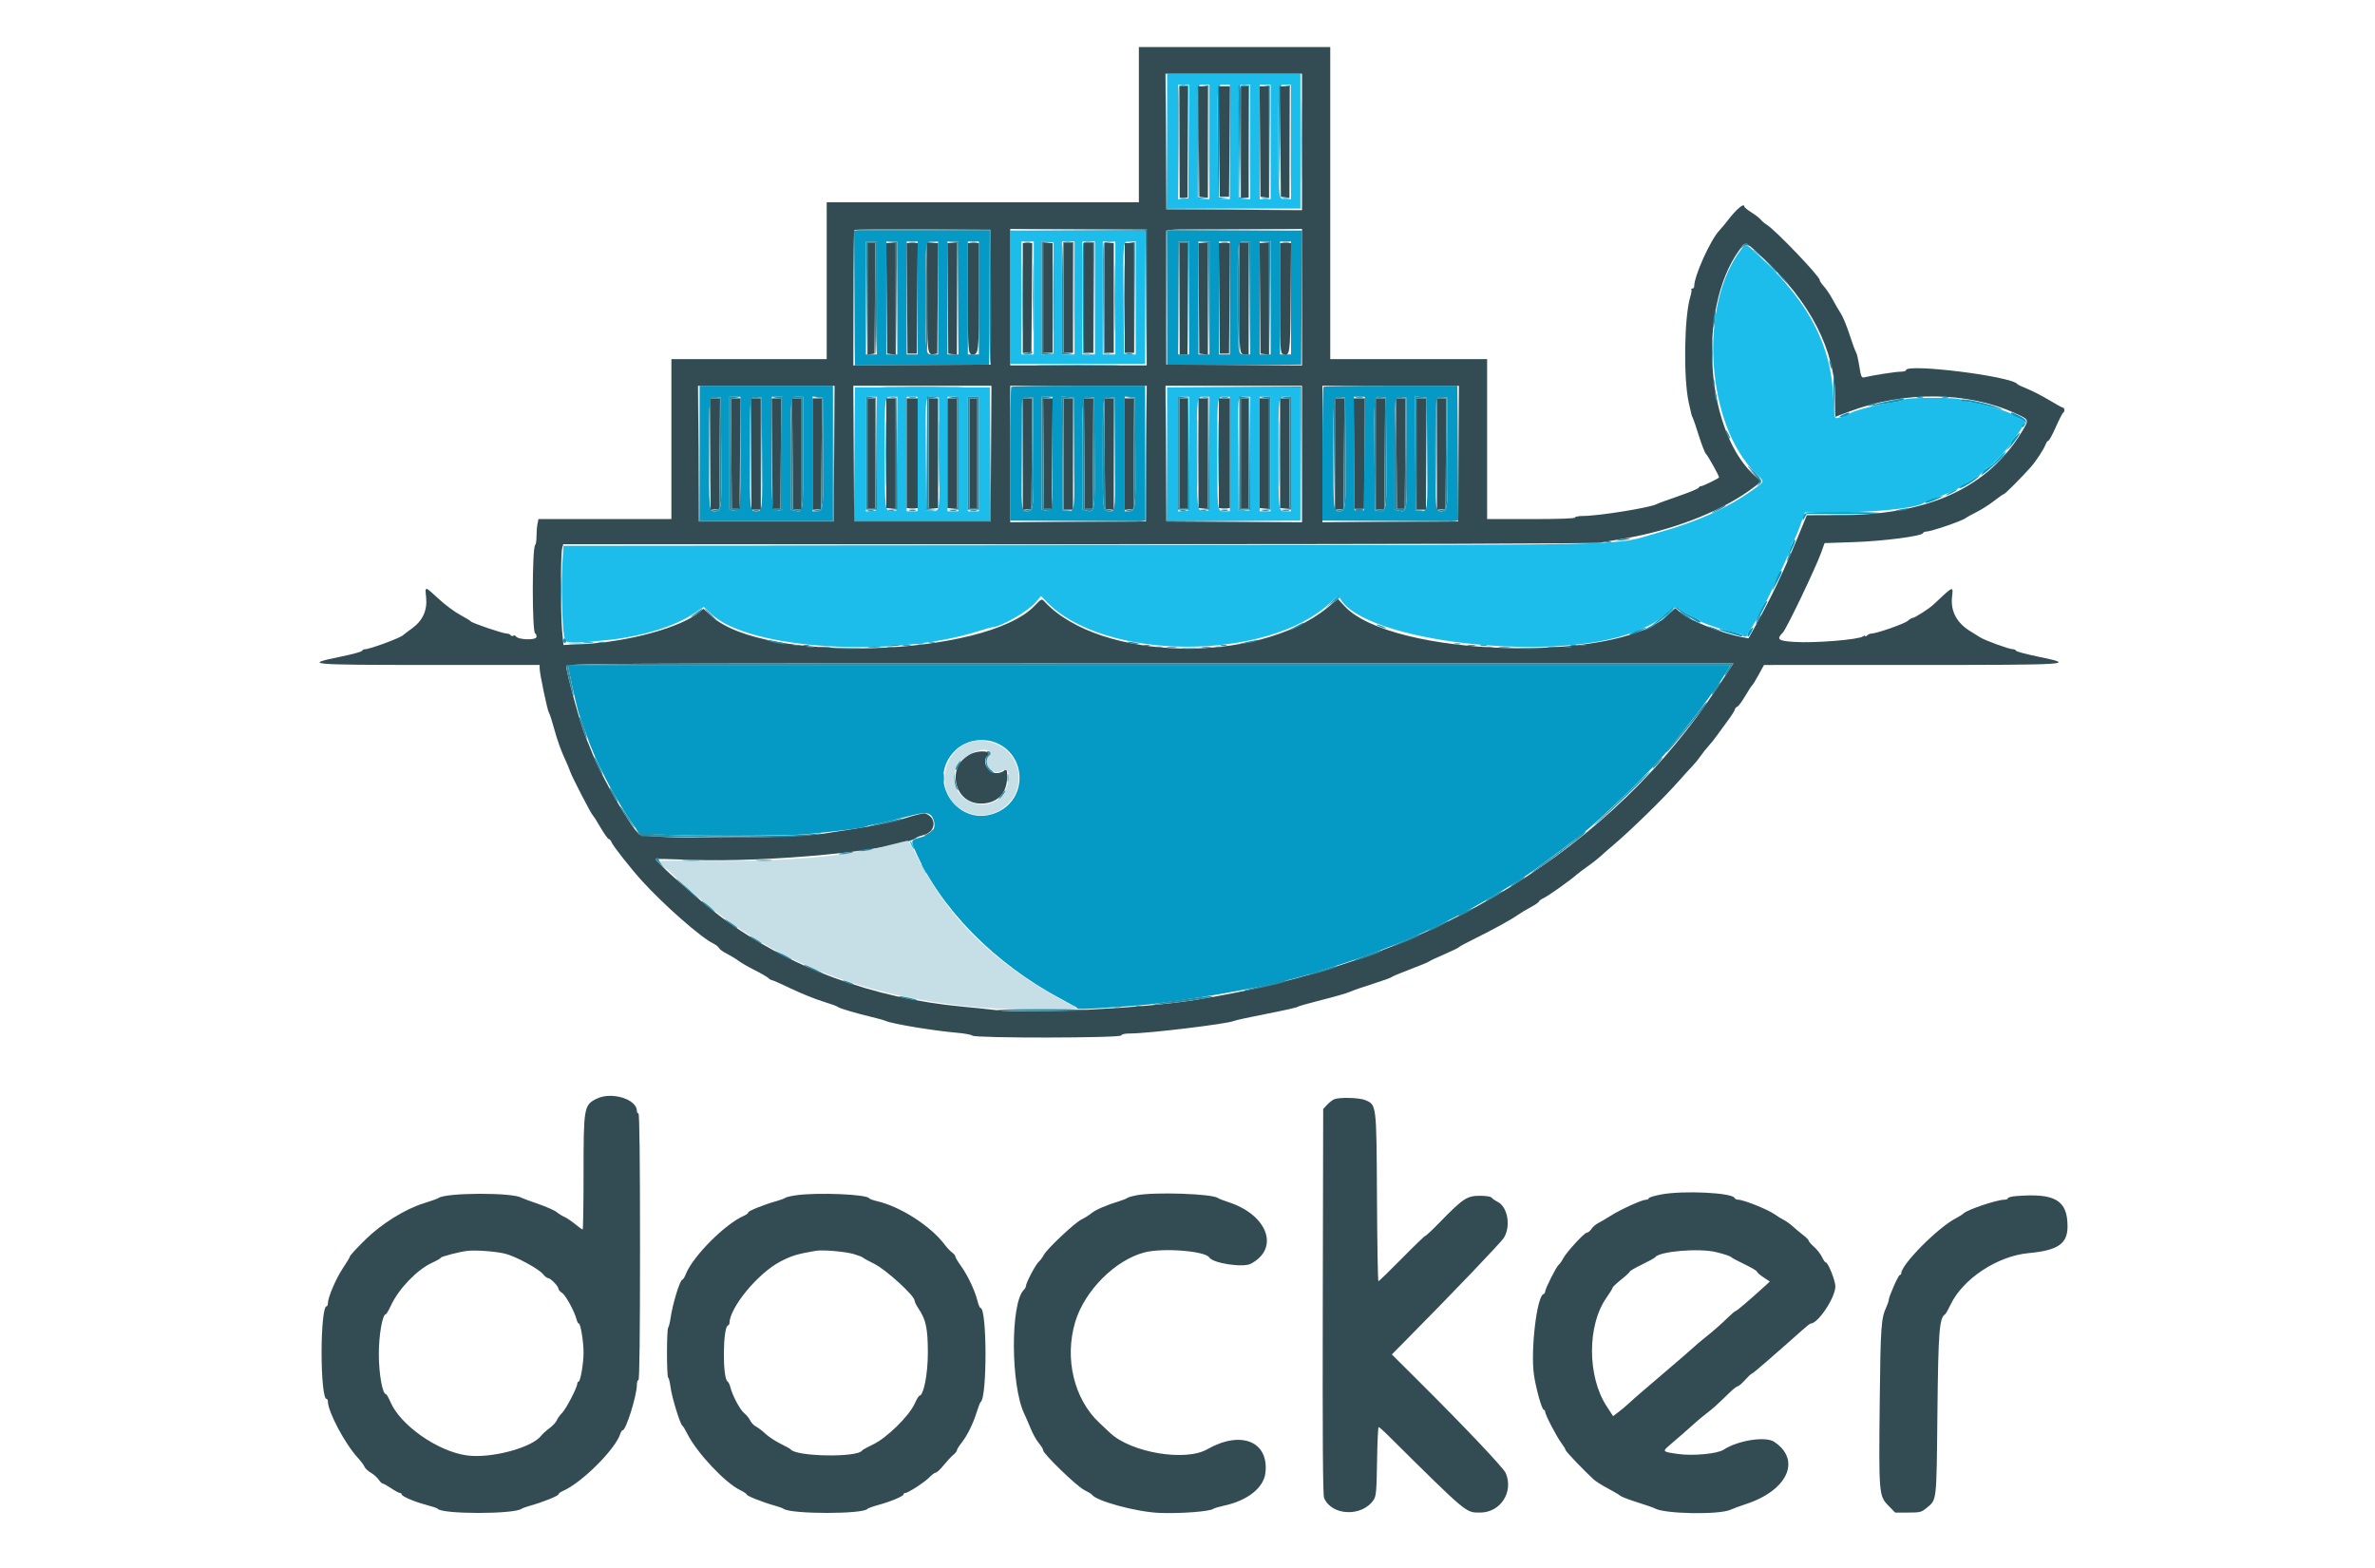 <svg id="svg" version="1.1" xmlns="http://www.w3.org/2000/svg" xmlns:xlink="http://www.w3.org/1999/xlink" width="400" height="264.106" viewBox="0, 0, 400,264.106"><g id="svgg"><path id="path0" d="M196.565 23.778 L 196.565 35.139 207.794 35.139 L 219.022 35.139 219.022 23.778 L 219.022 12.417 207.794 12.417 L 196.565 12.417 196.565 23.778 M200.201 23.844 L 200.132 33.421 199.273 33.504 L 198.415 33.587 198.415 23.927 L 198.415 14.267 199.343 14.267 L 200.271 14.267 200.201 23.844 M203.699 23.926 L 203.699 33.585 202.708 33.503 L 201.717 33.421 201.648 24.176 C 201.569 13.751,201.511 14.267,202.766 14.267 L 203.699 14.267 203.699 23.926 M207.133 23.926 L 207.133 33.585 206.143 33.503 L 205.152 33.421 205.082 24.176 C 205.004 13.751,204.946 14.267,206.200 14.267 L 207.133 14.267 207.133 23.926 M210.568 23.926 L 210.568 33.585 209.577 33.503 L 208.587 33.421 208.517 24.176 C 208.439 13.751,208.380 14.267,209.635 14.267 L 210.568 14.267 210.568 23.926 M214.003 23.910 L 214.003 33.554 213.078 33.554 L 212.153 33.554 212.153 23.910 L 212.153 14.267 213.078 14.267 L 214.003 14.267 214.003 23.910 M217.437 23.910 L 217.437 33.554 216.541 33.554 C 215.293 33.554,215.324 33.799,215.324 23.668 C 215.324 13.878,215.273 14.267,216.557 14.267 L 217.437 14.267 217.437 23.910 M170.145 50.066 L 170.145 61.295 181.506 61.295 L 192.867 61.295 192.867 50.066 L 192.867 38.838 181.506 38.838 L 170.145 38.838 170.145 50.066 M174.108 50.198 L 174.108 59.709 173.052 59.709 L 171.995 59.709 171.995 50.198 L 171.995 40.687 173.052 40.687 L 174.108 40.687 174.108 50.198 M177.411 50.198 L 177.411 59.577 176.420 59.659 L 175.429 59.741 175.429 50.198 L 175.429 40.655 176.420 40.737 L 177.411 40.819 177.411 50.198 M180.978 50.198 L 180.978 59.709 179.921 59.709 L 178.864 59.709 178.864 50.198 L 178.864 40.687 179.921 40.687 L 180.978 40.687 180.978 50.198 M184.412 50.198 L 184.412 59.709 183.355 59.709 L 182.299 59.709 182.299 50.198 L 182.299 40.687 183.355 40.687 L 184.412 40.687 184.412 50.198 M187.847 50.198 L 187.847 59.709 186.790 59.709 L 185.733 59.709 185.733 50.198 L 185.733 40.687 186.790 40.687 L 187.847 40.687 187.847 50.198 M191.281 50.214 L 191.281 59.741 190.291 59.659 L 189.300 59.577 189.230 50.464 C 189.152 40.184,189.094 40.687,190.348 40.687 L 191.281 40.687 191.281 50.214 M293.200 42.074 C 285.995 51.537,287.353 71.626,295.749 79.778 C 297.249 81.235,297.281 81.042,295.310 82.462 C 291.032 85.545,285.852 87.902,279.439 89.682 C 271.058 92.008,280.722 91.790,182.258 91.874 L 94.900 91.950 94.704 95.050 C 94.467 98.819,94.749 107.362,95.115 107.486 C 95.259 107.534,95.376 107.753,95.376 107.973 C 95.376 108.406,97.801 108.340,102.906 107.769 C 108.230 107.174,113.620 105.497,116.666 103.490 L 118.536 102.257 119.836 103.479 C 126.134 109.398,150.282 110.934,164.768 106.337 C 165.906 105.976,166.936 105.680,167.059 105.680 C 168.454 105.680,173.093 103.030,174.429 101.470 L 175.337 100.408 176.242 101.354 C 185.887 111.431,213.609 111.502,224.124 101.475 C 225.326 100.328,225.409 100.292,225.684 100.793 C 229.734 108.174,262.034 111.809,275.416 106.390 C 278.282 105.229,278.919 104.851,280.722 103.236 C 282.026 102.069,282.202 102.045,283.307 102.884 C 283.769 103.235,284.653 103.724,285.271 103.970 C 285.888 104.216,286.394 104.518,286.394 104.643 C 286.394 104.895,290.995 106.395,292.536 106.644 C 293.081 106.732,293.527 106.908,293.527 107.035 C 293.527 107.162,293.705 107.266,293.923 107.266 C 294.141 107.266,294.320 107.092,294.320 106.880 C 294.320 106.667,294.539 106.281,294.808 106.021 C 295.076 105.761,295.698 104.657,296.189 103.567 C 296.681 102.477,297.233 101.466,297.416 101.321 C 297.599 101.176,298.178 99.987,298.704 98.679 C 299.229 97.371,299.760 96.238,299.883 96.161 C 300.142 95.999,301.715 92.227,301.716 91.763 C 301.717 91.591,301.873 91.294,302.064 91.102 C 302.255 90.910,302.760 89.762,303.187 88.551 L 303.963 86.350 310.700 86.286 C 317.334 86.222,323.569 85.442,324.157 84.601 C 324.239 84.483,324.841 84.233,325.495 84.046 C 326.720 83.695,329.752 82.432,329.987 82.174 C 330.181 81.962,332.117 80.762,332.957 80.334 C 333.356 80.131,333.864 79.688,334.086 79.349 C 334.309 79.009,334.636 78.733,334.815 78.734 C 335.202 78.737,338.705 75.040,338.705 74.628 C 338.705 74.470,339.042 73.991,339.453 73.564 C 340.043 72.952,341.083 71.268,341.083 70.926 C 341.083 70.891,340.578 70.661,339.961 70.414 C 339.344 70.167,338.770 69.853,338.685 69.715 C 338.480 69.384,333.515 67.964,331.766 67.737 C 331.005 67.638,330.306 67.438,330.211 67.293 C 329.978 66.935,321.010 66.938,320.780 67.296 C 320.685 67.443,319.894 67.650,319.022 67.755 C 316.258 68.087,311.493 69.348,311.493 69.747 C 311.493 69.870,311.106 70.049,310.634 70.144 C 310.162 70.239,309.585 70.370,309.352 70.435 C 308.985 70.537,308.909 70.077,308.770 66.914 C 308.392 58.279,304.849 51.321,296.994 43.791 C 293.941 40.865,294.075 40.925,293.200 42.074 M143.989 76.486 L 143.989 87.715 155.350 87.715 L 166.711 87.715 166.711 76.486 L 166.711 65.258 155.350 65.258 L 143.989 65.258 143.989 76.486 M196.565 76.486 L 196.565 87.715 207.794 87.715 L 219.022 87.715 219.022 76.486 L 219.022 65.258 207.794 65.258 L 196.565 65.258 196.565 76.486 M147.625 76.420 L 147.556 85.997 146.697 86.080 L 145.839 86.163 145.839 76.503 L 145.839 66.843 146.767 66.843 L 147.695 66.843 147.625 76.420 M151.060 76.420 L 150.991 85.997 150.227 86.085 C 149.040 86.220,149.018 86.038,149.013 76.332 C 149.009 66.446,148.957 66.843,150.245 66.843 L 151.129 66.843 151.060 76.420 M154.557 76.486 L 154.557 86.129 153.633 86.129 L 152.708 86.129 152.708 76.486 L 152.708 66.843 153.633 66.843 L 154.557 66.843 154.557 76.486 M158.198 75.958 C 158.284 86.478,158.319 86.189,156.992 86.079 L 156.011 85.997 155.941 76.752 C 155.862 66.250,155.798 66.782,157.131 66.893 L 158.124 66.975 158.198 75.958 M161.427 76.486 L 161.427 86.129 160.502 86.129 L 159.577 86.129 159.577 76.486 L 159.577 66.843 160.502 66.843 L 161.427 66.843 161.427 76.486 M164.861 76.486 L 164.861 86.129 163.937 86.129 L 163.012 86.129 163.012 76.486 L 163.012 66.843 163.937 66.843 L 164.861 66.843 164.861 76.486 M200.201 76.420 L 200.132 85.997 199.273 86.080 L 198.415 86.163 198.415 76.503 L 198.415 66.843 199.343 66.843 L 200.271 66.843 200.201 76.420 M203.636 76.420 L 203.567 85.997 202.803 86.085 C 201.616 86.220,201.594 86.038,201.589 76.332 C 201.585 66.446,201.533 66.843,202.821 66.843 L 203.705 66.843 203.636 76.420 M207.133 76.486 L 207.133 86.129 206.237 86.129 C 204.990 86.129,205.020 86.375,205.020 76.244 C 205.020 66.454,204.969 66.843,206.253 66.843 L 207.133 66.843 207.133 76.486 M210.505 76.420 L 210.436 85.997 209.511 85.997 L 208.587 85.997 208.517 76.752 C 208.439 66.325,208.380 66.843,209.638 66.843 L 210.575 66.843 210.505 76.420 M214.003 76.486 L 214.003 86.129 213.078 86.129 L 212.153 86.129 212.153 76.486 L 212.153 66.843 213.078 66.843 L 214.003 66.843 214.003 76.486 M217.437 76.486 L 217.437 86.129 216.541 86.129 C 215.293 86.129,215.324 86.375,215.324 76.244 C 215.324 66.454,215.273 66.843,216.557 66.843 L 217.437 66.843 217.437 76.486 M158.857 131.044 C 158.857 131.697,158.908 131.965,158.971 131.638 C 159.034 131.311,159.034 130.776,158.971 130.449 C 158.908 130.122,158.857 130.390,158.857 131.044 M153.255 141.744 C 153.255 141.889,153.425 142.305,153.633 142.668 C 153.840 143.032,154.010 143.210,154.010 143.065 C 154.010 142.919,153.840 142.503,153.633 142.140 C 153.425 141.777,153.255 141.598,153.255 141.744 M155.482 146.367 C 155.708 146.803,155.951 147.160,156.024 147.160 C 156.097 147.160,155.972 146.803,155.746 146.367 C 155.521 145.931,155.277 145.575,155.204 145.575 C 155.132 145.575,155.257 145.931,155.482 146.367 " stroke="none" fill="#1cbdeb" fill-rule="evenodd"></path><path id="path1" d="M219.144 23.778 C 219.144 30.099,219.178 32.685,219.220 29.524 C 219.262 26.364,219.262 21.192,219.220 18.032 C 219.178 14.871,219.144 17.457,219.144 23.778 M201.706 14.599 C 201.635 14.781,201.610 19.091,201.648 24.176 L 201.717 33.421 202.774 33.453 L 203.831 33.484 202.834 33.371 L 201.837 33.257 201.909 23.762 C 201.949 18.539,201.948 14.267,201.907 14.267 C 201.866 14.267,201.776 14.416,201.706 14.599 M205.140 14.599 C 205.070 14.781,205.044 19.091,205.082 24.176 L 205.152 33.421 206.209 33.453 L 207.266 33.484 206.268 33.371 L 205.271 33.257 205.344 23.762 C 205.383 18.539,205.383 14.267,205.342 14.267 C 205.301 14.267,205.210 14.416,205.140 14.599 M208.575 14.599 C 208.505 14.781,208.479 19.091,208.517 24.176 L 208.587 33.421 209.643 33.453 L 210.700 33.484 209.703 33.371 L 208.706 33.257 208.778 23.762 C 208.818 18.539,208.817 14.267,208.776 14.267 C 208.735 14.267,208.645 14.416,208.575 14.599 M215.444 14.599 C 215.374 14.781,215.348 19.032,215.386 24.044 L 215.456 33.157 215.588 23.712 C 215.661 18.517,215.686 14.267,215.646 14.267 C 215.605 14.267,215.514 14.416,215.444 14.599 M198.745 33.471 C 198.999 33.538,199.415 33.538,199.670 33.471 C 199.924 33.405,199.716 33.351,199.207 33.351 C 198.699 33.351,198.491 33.405,198.745 33.471 M212.619 33.476 C 212.947 33.539,213.423 33.537,213.675 33.471 C 213.928 33.405,213.659 33.353,213.078 33.356 C 212.497 33.359,212.290 33.413,212.619 33.476 M216.053 33.476 C 216.382 33.539,216.857 33.537,217.110 33.471 C 217.363 33.405,217.094 33.353,216.513 33.356 C 215.931 33.359,215.725 33.413,216.053 33.476 M143.989 50.201 L 143.989 61.564 155.284 61.496 L 166.579 61.427 166.647 50.132 L 166.716 38.838 155.353 38.838 L 143.989 38.838 143.989 50.201 M196.565 50.201 L 196.565 61.564 207.860 61.496 L 219.155 61.427 219.223 50.132 L 219.292 38.838 207.929 38.838 L 196.565 38.838 196.565 50.201 M147.688 50.198 L 147.688 59.709 146.764 59.709 L 145.839 59.709 145.839 50.198 L 145.839 40.687 146.764 40.687 L 147.688 40.687 147.688 50.198 M151.123 50.198 L 151.123 59.709 150.198 59.709 L 149.273 59.709 149.273 50.198 L 149.273 40.687 150.198 40.687 L 151.123 40.687 151.123 50.198 M154.557 50.198 L 154.557 59.709 153.633 59.709 L 152.708 59.709 152.708 50.198 L 152.708 40.687 153.633 40.687 L 154.557 40.687 154.557 50.198 M157.992 50.198 L 157.992 59.709 157.096 59.709 C 155.849 59.709,155.878 59.945,155.878 49.956 C 155.878 40.307,155.828 40.687,157.111 40.687 L 157.992 40.687 157.992 50.198 M161.427 50.198 L 161.427 59.709 160.502 59.709 L 159.577 59.709 159.577 50.198 L 159.577 40.687 160.502 40.687 L 161.427 40.687 161.427 50.198 M164.861 50.198 L 164.861 59.709 163.937 59.709 L 163.012 59.709 163.012 50.198 L 163.012 40.687 163.937 40.687 L 164.861 40.687 164.861 50.198 M172.114 50.198 C 172.114 55.502,172.149 57.672,172.192 55.020 C 172.236 52.368,172.236 48.028,172.192 45.376 C 172.149 42.725,172.114 44.894,172.114 50.198 M173.964 50.198 C 173.964 55.502,173.999 57.672,174.042 55.020 C 174.085 52.368,174.085 48.028,174.042 45.376 C 173.999 42.725,173.964 44.894,173.964 50.198 M187.702 50.198 C 187.702 55.502,187.737 57.672,187.780 55.020 C 187.823 52.368,187.823 48.028,187.780 45.376 C 187.737 42.725,187.702 44.894,187.702 50.198 M200.264 50.198 L 200.264 59.709 199.339 59.709 L 198.415 59.709 198.415 50.198 L 198.415 40.687 199.339 40.687 L 200.264 40.687 200.264 50.198 M203.699 50.198 L 203.699 59.709 202.774 59.709 L 201.849 59.709 201.849 50.198 L 201.849 40.687 202.774 40.687 L 203.699 40.687 203.699 50.198 M207.133 50.198 L 207.133 59.709 206.209 59.709 L 205.284 59.709 205.284 50.198 L 205.284 40.687 206.209 40.687 L 207.133 40.687 207.133 50.198 M210.568 50.198 L 210.568 59.709 209.672 59.709 C 208.425 59.709,208.454 59.945,208.454 49.956 C 208.454 40.307,208.404 40.687,209.687 40.687 L 210.568 40.687 210.568 50.198 M214.003 50.198 L 214.003 59.709 213.078 59.709 L 212.153 59.709 212.153 50.198 L 212.153 40.687 213.078 40.687 L 214.003 40.687 214.003 50.198 M217.437 50.198 L 217.437 59.709 216.513 59.709 L 215.588 59.709 215.588 50.198 L 215.588 40.687 216.513 40.687 L 217.437 40.687 217.437 50.198 M177.398 50.198 C 177.398 55.357,177.433 57.467,177.476 54.888 C 177.520 52.308,177.520 48.088,177.476 45.509 C 177.433 42.929,177.398 45.040,177.398 50.198 M189.287 50.198 C 189.287 55.357,189.322 57.467,189.366 54.888 C 189.409 52.308,189.409 48.088,189.366 45.509 C 189.322 42.929,189.287 45.040,189.287 50.198 M298.007 44.716 C 299.102 45.882,299.339 46.092,299.339 45.894 C 299.339 45.851,298.775 45.287,298.085 44.639 L 296.830 43.461 298.007 44.716 M175.760 61.492 C 178.920 61.535,184.092 61.535,187.252 61.492 C 190.413 61.450,187.827 61.416,181.506 61.416 C 175.185 61.416,172.599 61.450,175.760 61.492 M117.834 76.354 L 117.834 87.715 129.062 87.715 L 140.291 87.715 140.291 76.354 L 140.291 64.993 129.062 64.993 L 117.834 64.993 117.834 76.354 M149.604 65.191 C 152.764 65.233,157.936 65.233,161.096 65.191 C 164.257 65.149,161.671 65.115,155.350 65.115 C 149.029 65.115,146.443 65.149,149.604 65.191 M170.321 65.170 C 170.225 65.266,170.145 70.379,170.145 76.530 L 170.145 87.715 181.506 87.715 L 192.867 87.715 192.867 76.354 L 192.867 64.993 181.682 64.993 C 175.531 64.993,170.418 65.073,170.321 65.170 M207.725 65.190 L 219.017 65.263 219.090 76.489 L 219.163 87.715 219.159 76.420 L 219.155 65.125 207.794 65.121 L 196.433 65.117 207.725 65.190 M222.897 65.170 C 222.801 65.266,222.721 70.379,222.721 76.530 L 222.721 87.715 234.082 87.715 L 245.443 87.715 245.443 76.354 L 245.443 64.993 234.258 64.993 C 228.107 64.993,222.994 65.073,222.897 65.170 M121.470 76.336 C 121.543 86.262,121.561 86.116,120.306 86.125 C 119.439 86.132,119.419 85.910,119.419 76.244 C 119.419 66.562,119.392 66.778,120.598 66.896 L 121.400 66.975 121.470 76.336 M124.703 76.338 C 124.703 86.308,124.701 86.319,123.499 86.017 L 122.853 85.855 122.853 76.349 L 122.853 66.843 123.778 66.843 L 124.703 66.843 124.703 76.338 M128.343 75.958 C 128.427 86.161,128.430 86.129,127.368 86.129 C 126.280 86.129,126.288 86.205,126.288 76.244 C 126.288 66.562,126.261 66.778,127.467 66.896 L 128.269 66.975 128.343 75.958 M131.836 76.349 L 131.836 85.855 131.191 86.017 C 129.988 86.319,129.987 86.308,129.987 76.338 L 129.987 66.843 130.911 66.843 L 131.836 66.843 131.836 76.349 M135.271 76.362 C 135.271 86.710,135.318 86.397,133.817 86.021 L 133.157 85.855 133.157 76.525 C 133.157 66.435,133.105 66.843,134.390 66.843 L 135.271 66.843 135.271 76.362 M138.643 76.191 C 138.716 85.948,138.695 86.129,137.484 86.129 L 136.856 86.129 136.856 76.469 L 136.856 66.809 137.715 66.892 L 138.573 66.975 138.643 76.191 M174.046 76.191 C 174.119 85.912,174.094 86.129,172.915 86.129 C 172.010 86.129,171.995 85.966,171.995 76.244 C 171.995 66.562,171.967 66.778,173.174 66.896 L 173.976 66.975 174.046 76.191 M177.279 76.338 C 177.279 86.308,177.277 86.319,176.075 86.017 L 175.429 85.855 175.429 76.349 L 175.429 66.843 176.354 66.843 L 177.279 66.843 177.279 76.338 M180.919 75.958 C 181.004 86.322,181.018 86.193,179.846 86.079 L 178.996 85.997 178.927 76.404 L 178.857 66.811 179.851 66.893 L 180.845 66.975 180.919 75.958 M184.349 76.253 C 184.425 86.364,184.422 86.388,182.962 86.022 L 182.299 85.855 182.299 76.525 C 182.299 66.547,182.270 66.778,183.478 66.896 L 184.280 66.975 184.349 76.253 M187.788 75.958 C 187.868 85.650,187.834 86.129,187.071 86.129 C 185.678 86.129,185.733 86.529,185.733 76.502 C 185.733 66.549,185.705 66.778,186.913 66.896 L 187.715 66.975 187.788 75.958 M191.219 76.191 C 191.292 85.948,191.271 86.129,190.060 86.129 L 189.432 86.129 189.432 76.469 L 189.432 66.809 190.291 66.892 L 191.149 66.975 191.219 76.191 M226.622 76.191 C 226.695 85.912,226.670 86.129,225.491 86.129 C 224.586 86.129,224.571 85.966,224.571 76.244 C 224.571 66.562,224.543 66.778,225.750 66.896 L 226.552 66.975 226.622 76.191 M229.792 76.420 L 229.723 85.997 228.930 85.997 L 228.137 85.997 228.068 76.420 L 227.999 66.843 228.930 66.843 L 229.861 66.843 229.792 76.420 M233.491 76.191 C 233.565 86.062,233.545 86.227,232.255 86.077 L 231.572 85.997 231.502 76.752 C 231.424 66.373,231.381 66.778,232.561 66.892 L 233.421 66.975 233.491 76.191 M236.925 76.253 C 237.001 86.364,236.998 86.388,235.538 86.022 L 234.875 85.855 234.875 76.525 C 234.875 66.547,234.846 66.778,236.054 66.896 L 236.856 66.975 236.925 76.253 M240.364 75.958 C 240.449 86.322,240.463 86.193,239.291 86.079 L 238.441 85.997 238.372 76.404 L 238.302 66.811 239.297 66.893 L 240.291 66.975 240.364 75.958 M243.795 76.191 C 243.868 85.912,243.843 86.129,242.664 86.129 C 241.759 86.129,241.744 85.966,241.744 76.244 C 241.744 66.562,241.716 66.778,242.923 66.896 L 243.725 66.975 243.795 76.191 M322.919 67.025 C 323.174 67.091,323.590 67.091,323.844 67.025 C 324.098 66.958,323.890 66.904,323.382 66.904 C 322.873 66.904,322.665 66.958,322.919 67.025 M327.147 67.025 C 327.401 67.091,327.817 67.091,328.071 67.025 C 328.326 66.958,328.118 66.904,327.609 66.904 C 327.100 66.904,326.892 66.958,327.147 67.025 M149.128 76.354 C 149.128 81.513,149.164 83.623,149.207 81.044 C 149.250 78.464,149.250 74.244,149.207 71.664 C 149.164 69.085,149.128 71.196,149.128 76.354 M156.006 76.618 L 156.011 85.997 157.004 86.025 L 157.997 86.053 157.073 85.943 L 156.149 85.834 156.075 76.536 L 156.001 67.239 156.006 76.618 M158.111 76.354 C 158.111 81.513,158.147 83.623,158.190 81.044 C 158.233 78.464,158.233 74.244,158.190 71.664 C 158.147 69.085,158.111 71.196,158.111 76.354 M201.704 76.354 C 201.704 81.513,201.740 83.623,201.783 81.044 C 201.826 78.464,201.826 74.244,201.783 71.664 C 201.740 69.085,201.704 71.196,201.704 76.354 M205.139 76.354 C 205.139 81.513,205.174 83.623,205.218 81.044 C 205.261 78.464,205.261 74.244,205.218 71.664 C 205.174 69.085,205.139 71.196,205.139 76.354 M208.582 76.618 L 208.587 85.997 209.379 86.022 C 210.120 86.045,210.125 86.040,209.448 85.939 L 208.725 85.832 208.651 76.536 L 208.577 67.239 208.582 76.618 M215.443 76.354 C 215.443 81.513,215.478 83.623,215.521 81.044 C 215.565 78.464,215.565 74.244,215.521 71.664 C 215.478 69.085,215.443 71.196,215.443 76.354 M317.740 67.637 C 316.454 67.908,315.325 68.215,315.231 68.318 C 315.136 68.421,315.357 68.426,315.720 68.328 C 316.083 68.230,317.361 68.013,318.560 67.845 C 319.759 67.677,320.740 67.442,320.740 67.323 C 320.740 67.034,320.469 67.062,317.740 67.637 M330.251 67.378 C 330.251 67.519,330.592 67.635,331.010 67.635 C 331.644 67.635,335.309 68.476,337.252 69.068 C 337.543 69.156,337.365 69.035,336.856 68.800 C 335.158 68.012,330.251 66.956,330.251 67.378 M310.304 69.891 C 309.868 70.090,309.690 70.257,309.908 70.262 C 310.582 70.276,311.493 69.963,311.493 69.718 C 311.493 69.416,311.270 69.448,310.304 69.891 M338.705 69.713 C 338.705 69.839,339.240 70.146,339.894 70.395 C 341.070 70.844,341.333 71.149,340.819 71.466 C 340.674 71.556,340.555 71.768,340.555 71.937 C 340.555 72.106,340.740 71.980,340.966 71.657 C 341.474 70.932,341.327 70.677,340.019 70.009 C 338.868 69.422,338.705 69.385,338.705 69.713 M339.377 73.643 C 339.007 74.041,338.705 74.478,338.705 74.613 C 338.705 74.749,338.497 75.104,338.243 75.404 C 337.799 75.927,337.800 75.934,338.265 75.572 C 338.781 75.171,340.408 72.919,340.182 72.919 C 340.108 72.919,339.746 73.245,339.377 73.643 M336.490 77.307 C 335.892 77.976,335.143 78.624,334.825 78.747 C 334.506 78.870,334.106 79.232,333.935 79.552 L 333.624 80.132 334.382 79.585 C 335.374 78.867,338.092 76.090,337.802 76.090 C 337.678 76.090,337.087 76.637,336.490 77.307 M295.244 79.524 C 295.812 80.106,296.336 80.581,296.408 80.581 C 296.481 80.581,296.076 80.106,295.509 79.524 C 294.941 78.943,294.417 78.468,294.345 78.468 C 294.272 78.468,294.677 78.943,295.244 79.524 M332.232 80.738 C 331.651 81.094,330.908 81.521,330.581 81.686 C 330.254 81.852,329.987 82.090,329.987 82.217 C 329.987 82.487,331.793 81.496,332.831 80.657 C 333.768 79.898,333.554 79.927,332.232 80.738 M328.402 82.959 C 327.893 83.237,327.596 83.465,327.741 83.465 C 327.886 83.465,328.421 83.237,328.930 82.959 C 329.439 82.681,329.736 82.453,329.590 82.453 C 329.445 82.453,328.910 82.681,328.402 82.959 M325.561 83.977 C 324.799 84.213,324.174 84.504,324.174 84.625 C 324.174 84.884,324.958 84.669,326.420 84.009 C 327.719 83.423,327.397 83.411,325.561 83.977 M146.169 86.047 C 146.423 86.114,146.839 86.114,147.094 86.047 C 147.348 85.981,147.140 85.927,146.631 85.927 C 146.123 85.927,145.915 85.981,146.169 86.047 M149.604 86.047 C 149.858 86.114,150.274 86.114,150.528 86.047 C 150.783 85.981,150.575 85.927,150.066 85.927 C 149.557 85.927,149.349 85.981,149.604 86.047 M153.173 86.052 C 153.502 86.115,153.978 86.113,154.230 86.047 C 154.483 85.981,154.214 85.929,153.633 85.932 C 153.052 85.935,152.845 85.989,153.173 86.052 M160.043 86.052 C 160.371 86.115,160.847 86.113,161.100 86.047 C 161.352 85.981,161.083 85.929,160.502 85.932 C 159.921 85.935,159.714 85.989,160.043 86.052 M163.477 86.052 C 163.806 86.115,164.282 86.113,164.534 86.047 C 164.787 85.981,164.518 85.929,163.937 85.932 C 163.355 85.935,163.149 85.989,163.477 86.052 M198.745 86.047 C 198.999 86.114,199.415 86.114,199.670 86.047 C 199.924 85.981,199.716 85.927,199.207 85.927 C 198.699 85.927,198.491 85.981,198.745 86.047 M202.180 86.047 C 202.434 86.114,202.850 86.114,203.104 86.047 C 203.359 85.981,203.151 85.927,202.642 85.927 C 202.133 85.927,201.925 85.981,202.180 86.047 M205.749 86.052 C 206.078 86.115,206.554 86.113,206.806 86.047 C 207.059 85.981,206.790 85.929,206.209 85.932 C 205.627 85.935,205.421 85.989,205.749 86.052 M212.619 86.052 C 212.947 86.115,213.423 86.113,213.675 86.047 C 213.928 85.981,213.659 85.929,213.078 85.932 C 212.497 85.935,212.290 85.989,212.619 86.052 M216.053 86.052 C 216.382 86.115,216.857 86.113,217.110 86.047 C 217.363 85.981,217.094 85.929,216.513 85.932 C 215.931 85.935,215.725 85.989,216.053 86.052 M303.805 86.707 C 303.674 86.951,303.571 87.308,303.576 87.499 C 303.581 87.690,303.743 87.562,303.937 87.213 L 304.288 86.580 309.806 86.608 C 312.841 86.623,315.859 86.552,316.513 86.449 C 317.166 86.346,314.628 86.262,310.872 86.262 C 304.741 86.262,304.019 86.307,303.805 86.707 M301.654 92.008 C 301.440 92.625,301.181 93.369,301.078 93.659 C 300.816 94.401,301.706 92.827,302.150 91.762 C 302.352 91.280,302.411 90.885,302.281 90.885 C 302.151 90.885,301.869 91.390,301.654 92.008 M299.138 97.556 C 298.216 99.927,298.223 100.057,299.180 98.283 C 300.167 96.453,300.264 96.169,299.905 96.169 C 299.779 96.169,299.434 96.793,299.138 97.556 M224.162 101.519 L 223.118 102.642 224.302 101.585 C 224.954 101.004,225.539 100.499,225.601 100.462 C 225.664 100.426,225.601 100.396,225.461 100.396 C 225.321 100.396,224.736 100.902,224.162 101.519 M297.358 101.391 C 297.045 101.621,295.574 104.644,295.709 104.780 C 295.760 104.831,296.249 104.044,296.797 103.031 C 297.795 101.182,297.846 101.032,297.358 101.391 M280.682 103.243 C 280.084 103.784,279.252 104.503,278.833 104.841 L 278.071 105.455 278.864 105.060 C 279.547 104.720,282.228 102.234,281.891 102.252 C 281.825 102.256,281.281 102.702,280.682 103.243 M282.312 102.483 C 282.758 102.905,285.940 104.888,286.170 104.888 C 286.778 104.888,286.267 104.366,285.271 103.970 C 284.653 103.724,283.769 103.235,283.307 102.884 C 282.504 102.275,281.784 101.984,282.312 102.483 M275.584 106.278 C 274.798 106.587,274.277 106.881,274.426 106.931 C 274.576 106.981,275.338 106.730,276.121 106.373 C 277.872 105.573,277.528 105.512,275.584 106.278 M294.735 106.095 C 294.351 106.479,294.156 107.266,294.445 107.266 C 294.514 107.266,294.755 106.909,294.980 106.473 C 295.436 105.591,295.358 105.472,294.735 106.095 M289.564 106.038 C 289.564 106.124,290.248 106.385,291.083 106.618 C 291.919 106.852,292.810 107.101,293.065 107.172 C 293.319 107.243,293.527 107.199,293.527 107.074 C 293.527 106.949,292.903 106.707,292.140 106.538 C 291.377 106.368,290.485 106.151,290.159 106.056 C 289.832 105.961,289.564 105.953,289.564 106.038 M94.848 107.926 C 94.848 108.144,94.967 108.322,95.112 108.322 C 95.258 108.322,95.376 108.144,95.376 107.926 C 95.376 107.708,95.258 107.530,95.112 107.530 C 94.967 107.530,94.848 107.708,94.848 107.926 M98.349 108.247 C 98.748 108.308,99.402 108.308,99.802 108.247 C 100.201 108.187,99.875 108.137,99.075 108.137 C 98.276 108.137,97.949 108.187,98.349 108.247 M135.337 108.769 C 135.591 108.835,136.007 108.835,136.262 108.769 C 136.516 108.702,136.308 108.648,135.799 108.648 C 135.291 108.648,135.083 108.702,135.337 108.769 M150.267 108.773 C 150.596 108.837,151.071 108.834,151.324 108.768 C 151.577 108.702,151.308 108.650,150.727 108.653 C 150.145 108.656,149.939 108.710,150.267 108.773 M205.614 108.769 C 205.869 108.835,206.285 108.835,206.539 108.769 C 206.793 108.702,206.585 108.648,206.077 108.648 C 205.568 108.648,205.360 108.702,205.614 108.769 M249.343 108.773 C 249.671 108.837,250.147 108.834,250.399 108.768 C 250.652 108.702,250.383 108.650,249.802 108.653 C 249.221 108.656,249.014 108.710,249.343 108.773 M264.531 108.769 C 264.785 108.835,265.201 108.835,265.456 108.769 C 265.710 108.702,265.502 108.648,264.993 108.648 C 264.485 108.648,264.277 108.702,264.531 108.769 M138.111 109.042 C 138.583 109.100,139.356 109.100,139.828 109.042 C 140.301 108.983,139.914 108.935,138.970 108.935 C 138.025 108.935,137.639 108.983,138.111 109.042 M146.295 109.041 C 146.764 109.100,147.597 109.101,148.145 109.044 C 148.693 108.986,148.309 108.939,147.292 108.937 C 146.275 108.936,145.826 108.983,146.295 109.041 M196.631 109.040 C 197.031 109.100,197.685 109.100,198.085 109.040 C 198.484 108.979,198.157 108.930,197.358 108.930 C 196.559 108.930,196.232 108.979,196.631 109.040 M202.444 109.040 C 202.843 109.100,203.497 109.100,203.897 109.040 C 204.297 108.979,203.970 108.930,203.170 108.930 C 202.371 108.930,202.044 108.979,202.444 109.040 M252.510 109.042 C 252.982 109.100,253.755 109.100,254.227 109.042 C 254.699 108.983,254.313 108.935,253.369 108.935 C 252.424 108.935,252.038 108.983,252.510 109.042 M260.700 109.042 C 261.172 109.100,261.945 109.100,262.417 109.042 C 262.890 108.983,262.503 108.935,261.559 108.935 C 260.614 108.935,260.228 108.983,260.700 109.042 M95.752 112.616 C 96.679 117.139,97.343 119.961,97.631 120.608 C 97.825 121.044,98.344 122.491,98.783 123.825 C 100.072 127.742,103.195 133.859,106.044 138.045 L 107.662 140.423 110.964 140.592 C 116.478 140.874,132.022 140.851,135.535 140.555 C 139.902 140.188,145.342 139.497,145.838 139.246 C 146.057 139.136,147.008 138.903,147.952 138.730 C 148.897 138.557,151.015 138.049,152.659 137.601 C 155.970 136.699,156.716 136.774,157.205 138.060 C 157.763 139.528,157.032 140.534,155.013 141.079 C 153.415 141.511,153.387 141.568,154.047 143.107 C 158.251 152.925,167.407 162.273,178.732 168.312 C 180.185 169.086,181.405 169.792,181.444 169.879 C 181.483 169.966,182.315 170.000,183.293 169.954 C 185.380 169.855,192.438 169.351,193.395 169.233 C 204.934 167.800,215.183 165.848,221.102 163.956 C 222.211 163.602,224.247 162.956,225.627 162.520 C 230.582 160.958,237.621 158.182,241.480 156.270 C 242.279 155.873,243.527 155.264,244.254 154.914 C 247.900 153.162,255.721 148.550,258.388 146.579 C 261.177 144.518,265.553 141.238,266.314 140.638 C 269.757 137.925,278.711 129.197,280.809 126.509 C 281.338 125.832,282.721 124.097,283.884 122.654 C 285.794 120.282,286.553 119.276,289.175 115.640 C 289.615 115.030,290.304 113.966,290.706 113.276 L 291.436 112.021 193.533 112.021 L 95.631 112.021 95.752 112.616 M167.971 125.226 C 172.837 127.435,172.988 134.336,168.223 136.711 C 161.613 140.005,155.608 131.476,160.941 126.368 C 162.716 124.668,165.680 124.187,167.971 125.226 " stroke="none" fill="#049ac5" fill-rule="evenodd"></path><path id="path2" d="M191.810 21.004 L 191.810 34.082 165.522 34.082 L 139.234 34.082 139.234 47.292 L 139.234 60.502 126.156 60.502 L 113.078 60.502 113.078 73.976 L 113.078 87.450 101.882 87.450 L 90.687 87.450 90.522 88.276 C 90.431 88.730,90.357 89.674,90.357 90.374 C 90.357 91.074,90.264 91.704,90.151 91.774 C 89.596 92.117,89.595 106.737,90.150 106.737 C 90.264 106.737,90.357 106.987,90.357 107.291 C 90.357 107.895,87.274 107.813,86.886 107.200 C 86.793 107.053,86.593 107.010,86.441 107.104 C 86.290 107.198,86.091 107.153,86.000 107.006 C 85.909 106.858,85.619 106.737,85.357 106.737 C 84.705 106.737,79.473 104.963,79.282 104.677 C 79.197 104.551,78.395 104.060,77.500 103.586 C 76.604 103.112,74.980 101.904,73.891 100.900 C 71.502 98.699,71.568 98.708,71.766 100.604 C 71.996 102.804,71.205 104.554,69.385 105.872 C 68.641 106.411,67.972 106.915,67.900 106.993 C 67.454 107.467,62.280 109.379,61.441 109.379 C 61.239 109.379,61.035 109.498,60.986 109.643 C 60.938 109.788,59.323 110.230,57.398 110.624 C 50.960 111.944,51.793 112.021,72.391 112.021 L 90.885 112.021 90.885 112.582 C 90.885 113.461,92.205 119.759,92.454 120.067 C 92.576 120.219,92.999 121.532,93.392 122.985 C 93.785 124.439,94.495 126.460,94.970 127.477 C 95.444 128.494,95.923 129.624,96.035 129.987 C 96.281 130.789,99.593 137.199,99.857 137.384 C 99.960 137.457,100.546 138.378,101.157 139.432 C 101.769 140.485,102.386 141.347,102.528 141.347 C 102.671 141.347,102.893 141.615,103.022 141.942 C 103.255 142.531,106.276 146.365,108.058 148.332 C 111.743 152.401,118.039 157.940,120.125 158.949 C 120.586 159.172,121.026 159.518,121.103 159.718 C 121.180 159.918,121.753 160.339,122.378 160.652 C 123.003 160.966,123.890 161.504,124.349 161.849 C 124.808 162.193,126.054 162.911,127.116 163.444 C 128.179 163.978,129.209 164.574,129.405 164.770 C 129.600 164.965,129.872 165.125,130.008 165.125 C 130.144 165.125,131.592 165.767,133.225 166.551 C 134.859 167.336,137.266 168.307,138.573 168.710 C 139.881 169.114,141.011 169.524,141.083 169.621 C 141.242 169.834,144.199 170.719,146.764 171.320 C 147.781 171.559,148.851 171.859,149.141 171.987 C 150.302 172.501,157.313 173.661,161.295 173.999 C 162.457 174.098,163.575 174.311,163.779 174.474 C 164.343 174.923,188.688 174.889,188.838 174.439 C 188.908 174.228,189.470 174.108,190.386 174.108 C 193.372 174.108,206.678 172.501,207.794 172.006 C 208.085 171.877,210.581 171.332,213.342 170.794 C 216.103 170.257,218.421 169.738,218.494 169.640 C 218.567 169.543,220.401 169.018,222.570 168.473 C 224.740 167.929,226.880 167.311,227.326 167.101 C 227.772 166.891,229.505 166.288,231.176 165.761 C 232.847 165.234,234.273 164.722,234.346 164.624 C 234.419 164.525,235.845 163.927,237.517 163.294 C 239.188 162.661,240.614 162.069,240.687 161.978 C 240.760 161.887,241.889 161.355,243.197 160.795 C 244.505 160.235,245.634 159.686,245.707 159.576 C 245.779 159.465,246.968 158.822,248.349 158.146 C 251.320 156.692,254.560 154.909,255.636 154.137 C 256.060 153.833,257.031 153.249,257.794 152.840 C 258.557 152.431,259.181 152.001,259.181 151.886 C 259.181 151.770,259.567 151.492,260.040 151.267 C 260.847 150.882,264.582 148.221,265.581 147.320 C 265.832 147.094,266.664 146.469,267.431 145.931 C 268.197 145.394,269.149 144.648,269.547 144.274 C 269.944 143.899,270.765 143.177,271.371 142.668 C 274.530 140.017,280.037 134.649,282.756 131.570 C 283.589 130.626,284.617 129.498,285.039 129.062 C 285.462 128.626,286.090 127.853,286.434 127.345 C 286.778 126.836,287.356 126.107,287.718 125.724 C 288.079 125.341,288.732 124.525,289.168 123.909 C 289.604 123.294,290.460 122.121,291.070 121.303 C 291.680 120.485,292.185 119.679,292.193 119.513 C 292.200 119.347,292.374 119.147,292.580 119.068 C 292.785 118.989,293.393 118.174,293.930 117.256 C 294.467 116.339,294.993 115.528,295.100 115.456 C 295.207 115.383,295.699 114.582,296.194 113.676 L 297.094 112.027 321.863 112.024 C 349.297 112.021,349.853 111.983,343.131 110.596 C 341.205 110.199,339.590 109.762,339.542 109.626 C 339.494 109.490,339.256 109.377,339.014 109.374 C 338.341 109.366,334.227 107.865,333.449 107.343 C 333.071 107.090,332.448 106.701,332.065 106.479 C 329.639 105.076,328.505 103.063,328.761 100.614 C 328.966 98.653,329.093 98.603,325.627 101.860 C 324.885 102.558,322.489 104.095,322.144 104.095 C 321.997 104.095,321.611 104.326,321.285 104.609 C 320.716 105.102,316.021 106.739,315.178 106.738 C 314.953 106.737,314.626 106.880,314.452 107.054 C 314.277 107.229,314.135 107.273,314.135 107.154 C 314.135 107.034,313.986 107.054,313.804 107.198 C 313.089 107.764,305.657 108.369,302.175 108.144 C 299.451 107.969,299.132 107.700,300.282 106.550 C 300.879 105.952,305.776 95.726,306.720 93.106 L 307.299 91.495 312.236 91.330 C 317.204 91.164,323.693 90.321,323.866 89.819 C 323.915 89.679,324.152 89.562,324.395 89.560 C 325.228 89.553,330.481 87.757,331.079 87.275 C 331.277 87.116,332.094 86.661,332.893 86.266 C 333.692 85.871,335.020 85.024,335.843 84.385 C 336.666 83.746,337.420 83.223,337.518 83.223 C 337.702 83.223,340.610 80.301,342.008 78.712 C 342.941 77.651,344.207 75.719,344.536 74.852 C 344.664 74.516,344.872 74.240,344.998 74.240 C 345.124 74.240,345.687 73.200,346.250 71.929 C 346.813 70.657,347.367 69.577,347.481 69.529 C 347.759 69.411,347.747 68.692,347.468 68.692 C 347.346 68.692,346.306 68.122,345.156 67.426 C 344.006 66.729,342.351 65.874,341.480 65.527 C 340.608 65.179,339.834 64.808,339.761 64.703 C 338.845 63.388,321.004 61.174,321.004 62.376 C 321.004 62.508,320.603 62.616,320.114 62.616 C 319.309 62.616,315.323 63.235,313.998 63.566 C 313.518 63.686,313.434 63.500,313.142 61.668 C 312.965 60.552,312.718 59.506,312.595 59.344 C 312.471 59.181,311.985 57.860,311.515 56.407 C 311.044 54.954,310.385 53.349,310.051 52.840 C 309.716 52.332,309.089 51.257,308.658 50.453 C 308.227 49.649,307.559 48.651,307.174 48.235 C 306.788 47.819,306.473 47.338,306.473 47.167 C 306.473 46.548,299.119 38.857,297.596 37.883 C 297.174 37.614,296.691 37.207,296.521 36.978 C 296.351 36.750,295.667 36.219,295.001 35.798 C 294.336 35.378,293.791 34.938,293.791 34.822 C 293.791 34.096,292.477 35.182,290.981 37.145 C 290.565 37.690,289.927 38.453,289.564 38.841 C 288.055 40.452,285.337 46.489,285.337 48.230 C 285.337 48.441,285.198 48.613,285.029 48.613 C 284.859 48.613,284.786 48.679,284.866 48.759 C 284.947 48.839,284.858 49.420,284.668 50.048 C 283.659 53.402,283.509 63.646,284.409 67.768 C 284.901 70.020,284.917 70.080,285.111 70.410 C 285.196 70.555,285.650 71.895,286.118 73.387 C 286.587 74.879,287.113 76.246,287.288 76.425 C 287.704 76.851,289.639 80.331,289.522 80.444 C 289.237 80.717,286.789 81.902,286.508 81.902 C 286.324 81.902,286.133 82.024,286.083 82.173 C 286.034 82.322,284.491 82.961,282.655 83.593 C 280.819 84.225,279.188 84.822,279.030 84.919 C 278.096 85.497,269.287 86.922,266.652 86.922 C 265.885 86.922,265.258 87.041,265.258 87.186 C 265.258 87.356,262.616 87.450,257.860 87.450 L 250.462 87.450 250.462 73.976 L 250.462 60.502 237.252 60.502 L 224.042 60.502 224.042 34.214 L 224.042 7.926 207.926 7.926 L 191.810 7.926 191.810 21.004 M219.287 23.913 L 219.287 35.409 207.860 35.340 L 196.433 35.271 196.364 23.844 L 196.296 12.417 207.791 12.417 L 219.287 12.417 219.287 23.913 M198.679 23.910 L 198.679 33.289 199.339 33.289 L 200.000 33.289 200.000 23.910 L 200.000 14.531 199.339 14.531 L 198.679 14.531 198.679 23.910 M201.912 23.844 L 201.982 33.157 202.708 33.241 L 203.435 33.324 203.435 23.928 L 203.435 14.531 202.639 14.531 L 201.843 14.531 201.912 23.844 M205.347 23.844 L 205.416 33.157 206.209 33.157 L 207.001 33.157 207.071 23.844 L 207.140 14.531 206.209 14.531 L 205.277 14.531 205.347 23.844 M208.983 23.910 L 208.983 33.289 209.643 33.289 L 210.304 33.289 210.304 23.910 L 210.304 14.531 209.643 14.531 L 208.983 14.531 208.983 23.910 M212.216 23.844 L 212.285 33.157 213.012 33.241 L 213.738 33.324 213.738 23.928 L 213.738 14.531 212.942 14.531 L 212.146 14.531 212.216 23.844 M215.651 23.844 L 215.720 33.157 216.446 33.241 L 217.173 33.324 217.173 23.928 L 217.173 14.531 216.377 14.531 L 215.581 14.531 215.651 23.844 M166.843 50.066 L 166.843 61.427 155.284 61.496 L 143.725 61.564 143.725 50.245 C 143.725 44.019,143.806 38.845,143.904 38.747 C 144.003 38.648,149.204 38.599,155.463 38.637 L 166.843 38.705 166.843 50.066 M193.131 50.066 L 193.131 61.559 181.638 61.559 L 170.145 61.559 170.145 50.066 L 170.145 38.573 181.638 38.573 L 193.131 38.573 193.131 50.066 M219.287 50.069 L 219.287 61.564 207.860 61.496 L 196.433 61.427 196.364 50.330 C 196.326 44.227,196.352 39.085,196.422 38.904 C 196.521 38.646,199.065 38.573,207.918 38.573 L 219.287 38.573 219.287 50.069 M146.103 50.349 L 146.103 59.746 146.697 59.662 L 147.292 59.577 147.361 50.264 L 147.431 40.951 146.767 40.951 L 146.103 40.951 146.103 50.349 M149.336 50.264 L 149.406 59.577 150.132 59.661 L 150.859 59.744 150.859 50.348 L 150.859 40.951 150.063 40.951 L 149.267 40.951 149.336 50.264 M152.771 50.264 L 152.840 59.577 153.633 59.577 L 154.425 59.577 154.495 50.264 L 154.564 40.951 153.633 40.951 L 152.701 40.951 152.771 50.264 M156.147 50.000 C 156.151 59.421,156.195 59.813,157.229 59.666 L 157.860 59.577 157.929 50.264 L 157.999 40.951 157.071 40.951 L 156.143 40.951 156.147 50.000 M159.640 50.264 L 159.709 59.577 160.436 59.661 L 161.162 59.744 161.162 50.348 L 161.162 40.951 160.367 40.951 L 159.571 40.951 159.640 50.264 M163.012 49.912 C 163.012 59.253,163.048 59.709,163.780 59.709 C 164.826 59.709,164.861 59.390,164.861 50.013 L 164.861 40.951 163.937 40.951 L 163.012 40.951 163.012 49.912 M172.259 50.216 L 172.259 59.480 172.985 59.397 L 173.712 59.313 173.781 50.132 L 173.851 40.951 173.055 40.951 L 172.259 40.951 172.259 50.216 M175.694 50.198 L 175.694 59.445 176.486 59.445 L 177.279 59.445 177.279 50.198 L 177.279 40.951 176.486 40.951 L 175.694 40.951 175.694 50.198 M179.128 50.198 L 179.128 59.445 179.921 59.445 L 180.713 59.445 180.713 50.198 L 180.713 40.951 179.921 40.951 L 179.128 40.951 179.128 50.198 M182.563 50.198 L 182.563 59.445 183.355 59.445 L 184.148 59.445 184.148 50.198 L 184.148 40.951 183.355 40.951 L 182.563 40.951 182.563 50.198 M185.997 50.198 L 185.997 59.445 186.790 59.445 L 187.583 59.445 187.583 50.198 L 187.583 40.951 186.790 40.951 L 185.997 40.951 185.997 50.198 M189.432 50.198 L 189.432 59.445 190.225 59.445 L 191.017 59.445 191.017 50.198 L 191.017 40.951 190.225 40.951 L 189.432 40.951 189.432 50.198 M198.679 50.330 L 198.679 59.709 199.339 59.709 L 200.000 59.709 200.000 50.330 L 200.000 40.951 199.339 40.951 L 198.679 40.951 198.679 50.330 M201.912 50.264 L 201.982 59.577 202.708 59.661 L 203.435 59.744 203.435 50.348 L 203.435 40.951 202.639 40.951 L 201.843 40.951 201.912 50.264 M205.347 50.264 L 205.416 59.577 206.209 59.577 L 207.001 59.577 207.071 50.264 L 207.140 40.951 206.209 40.951 L 205.277 40.951 205.347 50.264 M208.719 49.912 C 208.719 59.592,208.730 59.709,209.672 59.709 L 210.304 59.709 210.304 50.330 L 210.304 40.951 209.511 40.951 L 208.719 40.951 208.719 49.912 M212.216 50.264 L 212.285 59.577 213.012 59.661 L 213.738 59.744 213.738 50.348 L 213.738 40.951 212.942 40.951 L 212.146 40.951 212.216 50.264 M215.588 50.206 C 215.588 58.531,215.631 59.478,216.020 59.628 C 217.265 60.105,217.301 59.857,217.375 50.103 L 217.444 40.951 216.516 40.951 L 215.588 40.951 215.588 50.206 M296.716 43.256 C 304.924 50.851,309.115 58.996,309.115 67.355 L 309.115 70.220 311.530 69.311 C 320.741 65.844,331.352 65.956,339.358 69.605 C 341.796 70.716,341.774 70.658,340.560 72.673 C 334.888 82.091,324.933 86.716,310.213 86.771 L 304.310 86.794 302.789 90.491 C 300.439 96.199,298.272 100.747,295.703 105.353 L 294.486 107.535 293.544 107.366 C 290.097 106.744,284.681 104.594,283.023 103.189 L 282.163 102.460 280.698 103.799 C 271.914 111.827,234.307 110.640,226.422 102.085 L 225.354 100.926 223.443 102.470 C 211.651 111.998,185.267 111.385,175.933 101.365 C 175.432 100.828,175.431 100.829,174.256 102.054 C 165.995 110.676,128.664 111.869,119.825 103.793 L 118.482 102.566 117.827 103.107 C 114.695 105.692,105.945 108.115,98.376 108.493 L 94.902 108.666 94.677 106.314 C 94.412 103.550,94.411 93.456,94.676 92.404 L 94.858 91.678 181.467 91.678 C 236.175 91.678,268.603 91.583,269.507 91.422 C 270.294 91.281,272.067 90.977,273.448 90.746 C 281.380 89.417,289.299 86.399,294.518 82.713 C 296.567 81.265,296.674 81.108,295.991 80.548 C 287.296 73.416,285.628 52.146,292.975 42.074 C 294.024 40.637,293.813 40.570,296.716 43.256 M140.492 76.420 L 140.423 87.847 129.062 87.847 L 117.701 87.847 117.633 76.420 L 117.564 64.993 129.062 64.993 L 140.560 64.993 140.492 76.420 M166.912 76.420 L 166.843 87.847 155.350 87.847 L 143.857 87.847 143.788 76.420 L 143.720 64.993 155.350 64.993 L 166.981 64.993 166.912 76.420 M193.068 76.420 L 192.999 87.847 181.572 87.916 L 170.145 87.984 170.145 76.489 L 170.145 64.993 181.641 64.993 L 193.136 64.993 193.068 76.420 M219.287 76.489 L 219.287 87.984 207.860 87.916 L 196.433 87.847 196.364 76.420 L 196.296 64.993 207.791 64.993 L 219.287 64.993 219.287 76.489 M245.643 76.420 L 245.575 87.847 234.148 87.916 L 222.721 87.984 222.721 76.489 L 222.721 64.993 234.217 64.993 L 245.712 64.993 245.643 76.420 M119.683 76.504 L 119.683 85.900 120.410 85.817 L 121.136 85.733 121.205 76.420 L 121.275 67.107 120.479 67.107 L 119.683 67.107 119.683 76.504 M123.180 76.420 L 123.250 85.733 123.910 85.733 L 124.571 85.733 124.640 76.420 L 124.710 67.107 123.910 67.107 L 123.111 67.107 123.180 76.420 M126.552 76.486 L 126.552 85.865 127.345 85.865 L 128.137 85.865 128.137 76.486 L 128.137 67.107 127.345 67.107 L 126.552 67.107 126.552 76.486 M130.049 76.420 L 130.119 85.733 130.779 85.733 L 131.440 85.733 131.509 76.420 L 131.579 67.107 130.779 67.107 L 129.980 67.107 130.049 76.420 M133.484 76.420 L 133.554 85.733 134.280 85.817 L 135.007 85.900 135.007 76.504 L 135.007 67.107 134.211 67.107 L 133.415 67.107 133.484 76.420 M136.856 76.504 L 136.856 85.900 137.583 85.817 L 138.309 85.733 138.379 76.420 L 138.448 67.107 137.652 67.107 L 136.856 67.107 136.856 76.504 M146.103 76.354 L 146.103 85.601 146.764 85.601 L 147.424 85.601 147.424 76.354 L 147.424 67.107 146.764 67.107 L 146.103 67.107 146.103 76.354 M149.273 76.354 L 149.273 85.601 150.066 85.601 L 150.859 85.601 150.859 76.354 L 150.859 67.107 150.066 67.107 L 149.273 67.107 149.273 76.354 M152.708 76.354 L 152.708 85.601 153.633 85.601 L 154.557 85.601 154.557 76.354 L 154.557 67.107 153.633 67.107 L 152.708 67.107 152.708 76.354 M156.407 76.354 L 156.407 85.601 157.199 85.601 L 157.992 85.601 157.992 76.354 L 157.992 67.107 157.199 67.107 L 156.407 67.107 156.407 76.354 M159.577 76.354 L 159.577 85.601 160.370 85.601 L 161.162 85.601 161.162 76.354 L 161.162 67.107 160.370 67.107 L 159.577 67.107 159.577 76.354 M163.276 76.354 L 163.276 85.601 163.937 85.601 L 164.597 85.601 164.597 76.354 L 164.597 67.107 163.937 67.107 L 163.276 67.107 163.276 76.354 M172.259 76.504 L 172.259 85.900 172.985 85.817 L 173.712 85.733 173.781 76.420 L 173.851 67.107 173.055 67.107 L 172.259 67.107 172.259 76.504 M175.756 76.420 L 175.826 85.733 176.486 85.733 L 177.147 85.733 177.216 76.420 L 177.285 67.107 176.486 67.107 L 175.687 67.107 175.756 76.420 M179.128 76.486 L 179.128 85.865 179.921 85.865 L 180.713 85.865 180.713 76.486 L 180.713 67.107 179.921 67.107 L 179.128 67.107 179.128 76.486 M182.625 76.420 L 182.695 85.733 183.355 85.733 L 184.016 85.733 184.085 76.420 L 184.155 67.107 183.355 67.107 L 182.556 67.107 182.625 76.420 M186.060 76.420 L 186.129 85.733 186.856 85.817 L 187.583 85.900 187.583 76.504 L 187.583 67.107 186.787 67.107 L 185.991 67.107 186.060 76.420 M189.432 76.504 L 189.432 85.900 190.159 85.817 L 190.885 85.733 190.955 76.420 L 191.024 67.107 190.228 67.107 L 189.432 67.107 189.432 76.504 M198.679 76.354 L 198.679 85.601 199.339 85.601 L 200.000 85.601 200.000 76.354 L 200.000 67.107 199.339 67.107 L 198.679 67.107 198.679 76.354 M201.849 76.354 L 201.849 85.601 202.642 85.601 L 203.435 85.601 203.435 76.354 L 203.435 67.107 202.642 67.107 L 201.849 67.107 201.849 76.354 M205.284 76.354 L 205.284 85.601 206.209 85.601 L 207.133 85.601 207.133 76.354 L 207.133 67.107 206.209 67.107 L 205.284 67.107 205.284 76.354 M208.983 76.354 L 208.983 85.601 209.643 85.601 L 210.304 85.601 210.304 76.354 L 210.304 67.107 209.643 67.107 L 208.983 67.107 208.983 76.354 M212.153 76.354 L 212.153 85.601 212.946 85.601 L 213.738 85.601 213.738 76.354 L 213.738 67.107 212.946 67.107 L 212.153 67.107 212.153 76.354 M215.588 76.354 L 215.588 85.601 216.380 85.601 L 217.173 85.601 217.173 76.354 L 217.173 67.107 216.380 67.107 L 215.588 67.107 215.588 76.354 M224.835 76.504 L 224.835 85.900 225.561 85.817 L 226.288 85.733 226.357 76.420 L 226.427 67.107 225.631 67.107 L 224.835 67.107 224.835 76.504 M228.068 76.420 L 228.137 85.733 228.930 85.733 L 229.723 85.733 229.792 76.420 L 229.861 67.107 228.930 67.107 L 227.999 67.107 228.068 76.420 M231.704 76.504 L 231.704 85.900 232.431 85.817 L 233.157 85.733 233.227 76.420 L 233.296 67.107 232.500 67.107 L 231.704 67.107 231.704 76.504 M235.201 76.420 L 235.271 85.733 235.931 85.733 L 236.592 85.733 236.661 76.420 L 236.731 67.107 235.931 67.107 L 235.132 67.107 235.201 76.420 M238.573 76.486 L 238.573 85.865 239.366 85.865 L 240.159 85.865 240.159 76.486 L 240.159 67.107 239.366 67.107 L 238.573 67.107 238.573 76.486 M242.008 76.504 L 242.008 85.900 242.734 85.817 L 243.461 85.733 243.530 76.420 L 243.600 67.107 242.804 67.107 L 242.008 67.107 242.008 76.504 M291.486 112.483 C 290.916 113.366,288.581 116.826,287.697 118.098 C 269.078 144.885,238.959 162.445,201.321 168.458 C 192.425 169.879,173.461 170.849,167.768 170.173 C 166.387 170.010,163.890 169.751,162.219 169.599 C 147.006 168.214,132.849 162.961,121.400 154.450 C 118.017 151.935,110.139 144.949,110.436 144.727 C 110.509 144.673,113.005 144.726,115.984 144.844 C 129.456 145.380,151.536 143.222,154.425 141.087 C 154.571 140.980,155.046 140.807,155.482 140.703 C 157.632 140.190,157.863 137.762,155.831 137.044 C 155.588 136.958,154.155 137.287,152.648 137.775 C 150.145 138.587,146.841 139.220,138.838 140.421 C 132.985 141.300,108.666 141.388,107.637 140.534 C 106.274 139.403,101.297 130.835,99.834 127.101 C 99.403 126.000,98.888 124.742,98.690 124.306 C 97.938 122.647,95.376 113.343,95.376 112.267 C 95.376 111.764,96.698 111.757,193.665 111.757 L 291.954 111.757 291.486 112.483 M164.046 126.805 C 159.278 128.250,160.280 135.403,165.247 135.377 C 167.934 135.363,169.617 133.655,169.617 130.941 C 169.617 129.442,169.597 129.395,169.134 129.814 C 168.868 130.054,168.294 130.251,167.859 130.251 C 166.366 130.251,165.287 128.197,166.327 127.334 C 167.121 126.675,165.622 126.327,164.046 126.805 M100.482 185.102 C 98.352 186.153,98.283 186.548,98.283 197.662 C 98.283 202.871,98.214 207.133,98.129 207.133 C 98.044 207.133,97.476 206.724,96.866 206.224 C 96.255 205.724,95.462 205.190,95.104 205.038 C 94.745 204.885,94.144 204.513,93.768 204.210 C 93.392 203.907,91.956 203.272,90.576 202.797 C 89.196 202.323,87.956 201.867,87.821 201.783 C 86.342 200.869,75.058 200.909,73.844 201.832 C 73.699 201.943,72.569 202.346,71.334 202.729 C 68.213 203.696,64.211 206.194,61.528 208.851 C 59.828 210.534,58.917 211.532,58.917 211.710 C 58.917 211.812,58.379 212.704,57.723 213.691 C 56.561 215.438,55.218 218.601,55.218 219.590 C 55.218 219.859,55.111 220.079,54.981 220.079 C 54.519 220.079,54.161 223.483,54.161 227.873 C 54.161 232.263,54.519 235.667,54.981 235.667 C 55.111 235.667,55.218 235.848,55.218 236.068 C 55.218 237.813,58.071 243.204,60.249 245.575 C 60.783 246.156,61.293 246.842,61.383 247.099 C 61.473 247.356,61.955 247.808,62.456 248.103 C 62.956 248.398,63.556 248.931,63.789 249.287 C 64.022 249.643,64.323 249.934,64.458 249.934 C 64.593 249.934,65.231 250.291,65.877 250.727 C 66.523 251.162,67.183 251.519,67.343 251.519 C 67.504 251.519,67.635 251.614,67.635 251.731 C 67.635 252.071,69.731 252.981,71.731 253.509 C 72.748 253.777,73.639 254.078,73.712 254.178 C 74.393 255.115,86.578 255.121,87.847 254.184 C 87.992 254.077,88.646 253.842,89.300 253.662 C 91.345 253.100,94.055 252.012,94.055 251.755 C 94.055 251.619,94.382 251.367,94.782 251.195 C 97.957 249.826,103.658 244.150,104.473 241.546 C 104.575 241.219,104.757 240.951,104.877 240.951 C 105.437 240.951,107.266 235.072,107.266 233.273 C 107.266 232.846,107.384 232.497,107.530 232.497 C 107.704 232.497,107.794 224.835,107.794 210.040 C 107.794 195.244,107.704 187.583,107.530 187.583 C 107.384 187.583,107.266 187.400,107.266 187.177 C 107.266 185.164,103.001 183.860,100.482 185.102 M224.703 185.193 C 224.412 185.313,223.877 185.731,223.514 186.122 L 222.853 186.832 222.783 219.242 C 222.733 242.167,222.797 251.855,223.000 252.347 C 224.265 255.402,229.440 255.593,231.367 252.655 C 231.772 252.038,231.848 251.155,231.925 246.181 C 231.973 243.014,232.092 240.421,232.189 240.420 C 232.285 240.418,232.840 240.888,233.421 241.464 C 247.232 255.157,246.834 254.822,249.279 254.822 C 252.712 254.822,254.959 251.359,253.596 248.167 C 253.224 247.297,246.676 240.381,238.882 232.626 L 234.415 228.182 236.428 226.150 C 244.628 217.872,252.806 209.320,253.301 208.505 C 254.480 206.566,253.926 203.341,252.267 202.491 C 251.783 202.243,251.302 201.908,251.199 201.746 C 251.091 201.579,250.240 201.453,249.210 201.453 C 247.086 201.453,246.379 201.921,242.530 205.876 C 241.291 207.149,240.185 208.190,240.072 208.190 C 239.959 208.190,238.169 209.914,236.095 212.021 C 234.020 214.128,232.247 215.852,232.154 215.852 C 232.062 215.852,231.952 209.521,231.911 201.783 C 231.827 185.950,231.849 186.132,229.919 185.326 C 228.927 184.911,225.589 184.826,224.703 185.193 M279.723 201.240 C 278.596 201.456,277.675 201.742,277.675 201.874 C 277.675 202.006,277.467 202.115,277.213 202.117 C 276.543 202.122,273.028 203.715,271.334 204.781 C 270.535 205.284,269.555 205.861,269.156 206.062 C 268.758 206.264,268.250 206.706,268.027 207.045 C 267.805 207.384,267.464 207.662,267.269 207.662 C 266.835 207.662,263.791 210.981,263.249 212.044 C 263.034 212.467,262.703 212.933,262.515 213.078 C 262.118 213.384,260.238 217.116,260.238 217.598 C 260.238 217.776,260.110 217.964,259.954 218.016 C 258.823 218.393,257.744 227.668,258.361 231.704 C 258.726 234.091,259.699 237.517,260.012 237.517 C 260.136 237.517,260.238 237.668,260.238 237.854 C 260.238 238.339,262.203 242.112,262.999 243.156 C 263.369 243.642,263.672 244.148,263.672 244.281 C 263.672 244.502,266.864 247.843,268.428 249.259 C 268.791 249.588,269.859 250.261,270.801 250.754 C 271.742 251.248,272.668 251.796,272.858 251.972 C 273.047 252.149,274.358 252.655,275.769 253.096 C 277.181 253.538,278.523 254.006,278.752 254.136 C 280.372 255.056,289.512 255.214,291.426 254.356 C 291.928 254.131,293.092 253.702,294.014 253.403 C 301.082 251.107,303.429 245.958,298.803 242.896 C 297.342 241.929,292.699 242.657,290.299 244.229 C 289.243 244.921,285.129 245.306,282.606 244.949 C 280.012 244.582,279.962 244.535,281.110 243.544 C 281.618 243.104,282.675 242.193,283.459 241.518 C 284.243 240.843,285.190 240.002,285.565 239.650 C 285.939 239.298,286.767 238.611,287.405 238.124 C 288.519 237.275,289.137 236.717,291.370 234.544 C 291.931 233.999,292.512 233.554,292.663 233.554 C 292.814 233.554,293.367 233.078,293.892 232.497 C 294.417 231.915,294.922 231.440,295.013 231.440 C 295.104 231.440,296.205 230.541,297.458 229.442 C 298.711 228.343,300.306 226.946,301.003 226.337 C 301.701 225.729,302.830 224.727,303.513 224.110 C 304.197 223.493,304.838 222.988,304.939 222.987 C 306.201 222.977,309.115 218.597,309.115 216.711 C 309.115 215.755,307.888 212.682,307.506 212.682 C 307.387 212.682,307.093 212.266,306.852 211.759 C 306.611 211.251,306.011 210.482,305.519 210.049 C 305.026 209.617,304.624 209.155,304.624 209.022 C 304.624 208.890,304.212 208.467,303.708 208.083 C 303.205 207.699,302.421 207.046,301.967 206.631 C 301.512 206.216,300.825 205.719,300.438 205.527 C 300.052 205.336,299.378 204.921,298.940 204.605 C 297.799 203.783,293.652 202.114,292.751 202.114 C 292.476 202.114,292.210 201.994,292.162 201.849 C 291.855 200.928,283.473 200.518,279.723 201.240 M134.257 201.341 C 133.337 201.460,132.445 201.662,132.276 201.790 C 132.107 201.917,131.433 202.168,130.779 202.348 C 128.734 202.911,126.024 203.998,126.024 204.256 C 126.024 204.392,125.697 204.644,125.297 204.816 C 122.164 206.166,116.725 211.613,115.532 214.594 C 115.313 215.141,115.039 215.588,114.923 215.588 C 114.530 215.588,113.279 219.662,112.936 222.061 C 112.832 222.787,112.654 223.501,112.540 223.646 C 112.266 223.995,112.266 231.925,112.540 232.094 C 112.656 232.166,112.837 232.906,112.941 233.738 C 113.143 235.352,114.539 239.915,114.904 240.150 C 115.024 240.227,115.423 240.885,115.791 241.612 C 117.386 244.765,122.116 249.802,124.619 251.014 C 125.246 251.318,125.760 251.664,125.760 251.784 C 125.760 252.017,128.567 253.127,130.515 253.662 C 131.169 253.842,131.827 254.081,131.977 254.192 C 133.208 255.107,145.451 255.112,146.097 254.199 C 146.173 254.091,147.003 253.794,147.942 253.537 C 150.040 252.964,152.180 252.062,152.180 251.751 C 152.180 251.623,152.310 251.519,152.470 251.519 C 152.950 251.519,155.760 249.691,156.555 248.860 C 156.964 248.433,157.440 248.085,157.613 248.085 C 157.787 248.085,158.387 247.520,158.948 246.830 C 159.508 246.139,160.236 245.358,160.565 245.093 C 160.893 244.828,161.162 244.489,161.162 244.339 C 161.162 244.188,161.504 243.632,161.921 243.103 C 162.917 241.838,163.889 239.875,164.492 237.913 C 164.760 237.041,165.066 236.264,165.173 236.187 C 166.276 235.387,166.238 220.343,165.133 220.343 C 165.018 220.343,164.786 219.794,164.617 219.123 C 164.177 217.377,162.996 214.877,161.869 213.309 C 161.335 212.566,160.898 211.830,160.898 211.674 C 160.898 211.518,160.656 211.221,160.361 211.014 C 160.065 210.807,159.500 210.208,159.106 209.683 C 156.743 206.538,151.637 203.259,147.695 202.356 C 147.045 202.207,146.450 201.985,146.374 201.862 C 145.968 201.212,137.923 200.865,134.257 201.341 M191.421 201.366 C 190.699 201.504,189.986 201.713,189.836 201.831 C 189.687 201.948,189.089 202.188,188.507 202.363 C 186.385 203.003,184.527 203.807,183.805 204.400 C 183.398 204.734,182.650 205.204,182.142 205.446 C 181.031 205.973,176.324 210.405,175.797 211.419 C 175.592 211.814,175.187 212.358,174.898 212.628 C 174.369 213.121,172.787 216.148,172.787 216.668 C 172.787 216.821,172.625 217.108,172.428 217.306 C 170.164 219.570,170.216 233.381,172.506 238.177 C 172.784 238.758,173.287 239.916,173.626 240.751 C 173.964 241.585,174.567 242.655,174.966 243.129 C 175.366 243.602,175.693 244.144,175.693 244.333 C 175.694 244.918,181.303 250.353,182.563 250.990 C 183.217 251.320,183.811 251.680,183.884 251.789 C 184.607 252.878,191.353 254.711,195.248 254.876 C 198.721 255.023,203.744 254.648,204.342 254.197 C 204.497 254.080,205.332 253.832,206.197 253.645 C 210.120 252.800,212.823 250.650,213.121 248.139 C 213.749 242.831,209.008 240.912,203.308 244.167 C 199.634 246.265,190.488 244.721,186.971 241.409 C 186.627 241.085,185.808 240.315,185.152 239.699 C 180.887 235.696,179.253 228.891,181.080 222.738 C 182.648 217.460,187.811 212.274,192.781 210.987 C 195.855 210.190,202.995 210.752,203.671 211.843 C 204.275 212.820,209.344 213.593,210.651 212.908 C 215.576 210.328,213.513 204.658,206.869 202.513 C 206.070 202.255,205.297 201.952,205.152 201.839 C 204.210 201.109,194.519 200.775,191.421 201.366 M339.564 201.501 C 338.801 201.563,338.177 201.725,338.177 201.863 C 338.177 202.001,337.907 202.114,337.577 202.114 C 336.355 202.114,331.463 203.745,330.745 204.392 C 330.508 204.606,329.913 204.985,329.424 205.235 C 326.421 206.769,320.211 213.025,320.211 214.517 C 320.211 214.670,320.104 214.795,319.972 214.795 C 319.726 214.795,318.098 218.475,318.098 219.030 C 318.098 219.200,317.924 219.714,317.711 220.171 C 316.824 222.078,316.725 223.464,316.589 235.871 C 316.416 251.620,316.447 252.008,318.006 253.612 L 319.181 254.822 321.363 254.822 C 323.378 254.822,323.614 254.764,324.454 254.063 C 326.222 252.588,326.141 253.286,326.302 238.177 C 326.451 224.183,326.619 222.029,327.611 221.400 C 327.725 221.328,328.128 220.614,328.506 219.815 C 330.567 215.460,336.398 211.599,341.648 211.113 C 346.598 210.655,348.217 209.547,348.217 206.617 C 348.217 202.201,346.136 200.971,339.564 201.501 M85.160 211.232 C 86.937 211.701,90.766 213.780,91.448 214.646 C 91.741 215.019,92.128 215.324,92.308 215.324 C 92.717 215.324,94.055 216.696,94.055 217.115 C 94.055 217.286,94.340 217.612,94.689 217.840 C 95.299 218.240,96.778 220.972,97.118 222.328 C 97.209 222.689,97.377 222.985,97.492 222.985 C 97.787 222.985,98.283 226.043,98.283 227.864 C 98.283 229.680,97.755 232.761,97.444 232.761 C 97.324 232.761,97.226 232.913,97.226 233.099 C 97.226 233.732,95.352 237.349,94.672 238.028 C 94.299 238.401,93.896 238.961,93.777 239.274 C 93.657 239.587,93.107 240.181,92.553 240.595 C 91.999 241.009,91.382 241.567,91.182 241.835 C 89.637 243.912,82.601 245.775,78.549 245.181 C 73.634 244.460,67.442 240.104,65.754 236.180 C 65.445 235.462,65.107 234.875,65.003 234.875 C 64.416 234.875,63.804 231.435,63.804 228.137 C 63.804 224.873,64.415 221.400,64.989 221.400 C 65.086 221.400,65.483 220.717,65.872 219.881 C 67.160 217.116,70.243 213.912,72.721 212.764 C 73.557 212.377,74.240 211.985,74.240 211.894 C 74.240 211.700,77.372 210.890,78.732 210.732 C 80.174 210.564,83.653 210.835,85.160 211.232 M143.789 211.271 C 144.553 211.497,145.238 211.759,145.310 211.852 C 145.383 211.945,146.275 212.436,147.292 212.942 C 149.228 213.906,154.029 218.286,154.029 219.089 C 154.029 219.302,154.340 219.936,154.721 220.497 C 155.946 222.302,156.265 223.822,156.270 227.873 C 156.275 231.470,155.556 235.139,154.847 235.139 C 154.740 235.139,154.374 235.753,154.035 236.503 C 153.108 238.555,149.330 242.261,147.082 243.323 C 146.114 243.780,145.261 244.252,145.187 244.372 C 144.443 245.576,134.092 245.410,133.167 244.179 C 133.089 244.075,132.312 243.639,131.440 243.211 C 130.568 242.782,129.433 242.032,128.917 241.544 C 128.401 241.056,127.688 240.511,127.332 240.334 C 126.976 240.156,126.532 239.693,126.346 239.305 C 126.159 238.916,125.707 238.362,125.340 238.074 C 124.651 237.532,123.344 235.077,123.005 233.688 C 122.898 233.254,122.687 232.821,122.534 232.727 C 121.664 232.189,121.728 223.604,122.605 223.294 C 122.741 223.245,122.856 223.067,122.858 222.897 C 122.900 220.258,127.678 214.479,131.425 212.535 C 133.335 211.544,134.235 211.270,137.384 210.724 C 138.550 210.521,142.356 210.846,143.789 211.271 M289.036 210.945 C 290.619 211.336,291.472 211.634,291.678 211.870 C 291.750 211.953,292.731 212.466,293.857 213.010 C 294.983 213.553,295.905 214.102,295.905 214.230 C 295.905 214.357,296.394 214.784,296.992 215.180 L 298.079 215.899 297.166 216.734 C 294.789 218.910,292.489 220.872,292.316 220.872 C 292.211 220.872,291.674 221.318,291.123 221.863 C 290.011 222.962,288.335 224.431,286.914 225.552 C 286.400 225.957,285.729 226.526,285.421 226.816 C 285.113 227.107,284.284 227.836,283.580 228.437 C 282.875 229.038,281.169 230.501,279.789 231.687 C 278.408 232.874,276.829 234.225,276.279 234.690 C 275.730 235.155,274.898 235.895,274.430 236.335 C 273.962 236.775,273.151 237.460,272.627 237.857 L 271.675 238.578 270.556 236.848 C 267.324 231.849,267.315 223.264,270.538 218.663 C 271.121 217.831,271.598 217.054,271.598 216.937 C 271.598 216.819,272.252 216.202,273.052 215.564 C 273.851 214.926,274.505 214.318,274.505 214.212 C 274.505 214.105,275.426 213.574,276.552 213.030 C 277.678 212.487,278.672 211.939,278.761 211.812 C 279.466 210.803,286.169 210.238,289.036 210.945 " stroke="none" fill="#334c54" fill-rule="evenodd"></path><path id="path3" d="M163.443 124.959 C 158.808 126.444,157.524 133.037,161.307 135.923 C 167.279 140.478,174.677 133.204,170.226 127.153 C 168.877 125.318,165.616 124.264,163.443 124.959 M166.799 126.729 C 166.897 126.826,166.789 127.113,166.559 127.366 C 165.405 128.642,167.124 130.762,168.618 129.905 C 170.004 129.109,170.389 130.983,169.287 133.166 C 167.035 137.628,160.014 135.307,160.758 130.346 C 161.133 127.845,165.376 125.305,166.799 126.729 M149.670 142.409 C 142.314 144.298,132.239 145.167,119.617 145.001 C 114.858 144.939,110.964 144.979,110.964 145.090 C 110.964 145.317,116.864 150.644,119.212 152.538 C 133.960 164.435,152.280 170.145,175.699 170.145 C 181.112 170.145,182.332 169.957,180.668 169.377 C 180.208 169.216,178.573 168.353,177.036 167.458 C 166.308 161.217,159.249 153.956,154.382 144.158 C 153.686 142.757,152.995 141.623,152.847 141.637 C 152.698 141.651,151.268 141.999,149.670 142.409 " stroke="none" fill="#c6dee6" fill-rule="evenodd"></path><path id="path4" d="M196.429 23.778 L 196.433 35.271 207.860 35.275 L 219.287 35.279 207.929 35.206 L 196.571 35.133 196.498 23.709 L 196.425 12.285 196.429 23.778 M198.542 14.581 C 198.468 14.773,198.441 19.091,198.481 24.176 L 198.554 33.421 198.616 23.976 L 198.679 14.531 199.336 14.531 L 199.993 14.531 200.068 23.844 L 200.142 33.157 200.137 23.778 L 200.132 14.399 199.404 14.315 C 198.978 14.266,198.620 14.376,198.542 14.581 M202.837 14.457 L 203.428 14.566 203.502 23.861 L 203.577 33.157 203.572 23.778 L 203.567 14.399 202.906 14.373 C 202.338 14.352,202.329 14.363,202.837 14.457 M208.846 14.581 C 208.772 14.773,208.745 19.091,208.785 24.176 L 208.858 33.421 208.920 23.976 L 208.983 14.531 209.640 14.531 L 210.297 14.531 210.372 23.844 L 210.446 33.157 210.441 23.778 L 210.436 14.399 209.708 14.315 C 209.282 14.266,208.924 14.376,208.846 14.581 M213.141 14.457 L 213.732 14.566 213.806 23.861 L 213.881 33.157 213.876 23.778 L 213.871 14.399 213.210 14.373 C 212.642 14.352,212.632 14.363,213.141 14.457 M216.575 14.457 L 217.166 14.566 217.241 23.861 L 217.315 33.157 217.310 23.778 L 217.305 14.399 216.645 14.373 C 216.077 14.352,216.067 14.363,216.575 14.457 M143.847 38.901 C 143.777 39.084,143.752 44.287,143.791 50.462 L 143.863 61.691 143.926 50.264 L 143.989 38.838 155.356 38.838 L 166.722 38.838 166.650 50.185 C 166.611 56.426,166.669 61.442,166.780 61.331 C 166.890 61.221,166.950 56.085,166.912 49.918 L 166.843 38.705 155.409 38.637 C 146.403 38.582,143.948 38.638,143.847 38.901 M181.437 38.771 L 192.861 38.843 192.933 50.267 L 193.004 61.691 193.068 50.132 L 193.131 38.573 181.572 38.636 L 170.013 38.700 181.437 38.771 M196.422 38.904 C 196.352 39.085,196.328 44.227,196.367 50.330 L 196.439 61.427 196.502 50.135 L 196.565 38.843 207.992 38.771 L 219.419 38.700 207.984 38.636 C 199.031 38.587,196.521 38.645,196.422 38.904 M145.901 50.264 L 145.964 59.841 146.037 50.396 L 146.110 40.951 146.773 40.951 L 147.437 40.951 147.365 50.330 C 147.325 55.489,147.381 59.710,147.490 59.709 C 147.599 59.709,147.688 55.429,147.688 50.198 L 147.688 40.687 146.764 40.687 L 145.839 40.687 145.901 50.264 M149.997 40.878 L 150.852 40.984 150.925 50.413 L 150.998 59.841 151.060 50.264 L 151.123 40.687 150.132 40.729 C 149.161 40.771,149.159 40.774,149.997 40.878 M153.173 40.874 C 153.502 40.937,153.978 40.935,154.230 40.868 C 154.483 40.802,154.214 40.751,153.633 40.754 C 153.052 40.756,152.845 40.811,153.173 40.874 M156.055 40.863 C 155.813 41.104,155.838 58.973,156.081 59.354 C 156.187 59.522,156.241 55.458,156.199 50.322 L 156.124 40.984 157.124 40.880 L 158.124 40.776 157.177 40.731 C 156.657 40.707,156.151 40.766,156.055 40.863 M160.301 40.878 L 161.156 40.984 161.229 50.413 L 161.301 59.841 161.364 50.264 L 161.427 40.687 160.436 40.729 C 159.465 40.771,159.462 40.774,160.301 40.878 M163.477 40.874 C 163.806 40.937,164.282 40.935,164.534 40.868 C 164.787 40.802,164.518 40.751,163.937 40.754 C 163.355 40.756,163.149 40.811,163.477 40.874 M172.589 40.869 C 172.843 40.935,173.260 40.935,173.514 40.869 C 173.768 40.803,173.560 40.748,173.052 40.748 C 172.543 40.748,172.335 40.803,172.589 40.869 M175.429 50.198 L 175.429 59.709 176.420 59.667 C 177.396 59.625,177.398 59.623,176.552 59.518 L 175.694 59.412 175.694 50.198 L 175.694 40.985 176.552 40.878 C 177.398 40.773,177.396 40.771,176.420 40.729 L 175.429 40.687 175.429 50.198 M179.053 40.851 C 178.949 40.954,178.864 45.240,178.864 50.374 L 178.864 59.709 179.855 59.667 C 180.830 59.625,180.832 59.623,179.987 59.518 L 179.128 59.412 179.128 50.181 L 179.128 40.951 179.917 40.951 L 180.706 40.951 180.781 50.066 L 180.856 59.181 180.851 50.000 L 180.845 40.819 180.043 40.740 C 179.602 40.697,179.156 40.747,179.053 40.851 M182.425 41.002 C 182.352 41.194,182.323 45.452,182.361 50.464 L 182.431 59.577 183.223 59.602 C 183.971 59.625,183.975 59.620,183.289 59.519 L 182.563 59.412 182.563 50.181 L 182.563 40.951 183.352 40.951 L 184.141 40.951 184.216 50.066 L 184.290 59.181 184.285 50.000 L 184.280 40.819 183.420 40.736 C 182.886 40.685,182.508 40.786,182.425 41.002 M185.853 41.019 C 185.783 41.201,185.757 45.452,185.796 50.464 L 185.865 59.577 186.658 59.602 C 187.406 59.625,187.409 59.620,186.724 59.519 L 185.997 59.412 185.997 50.198 L 185.997 40.985 186.856 40.878 L 187.715 40.771 186.848 40.729 C 186.361 40.705,185.925 40.832,185.853 41.019 M190.221 40.836 L 191.010 40.984 191.085 50.083 L 191.160 59.181 191.154 50.000 L 191.149 40.819 190.291 40.753 C 189.450 40.688,189.449 40.690,190.221 40.836 M198.477 50.264 L 198.540 59.841 198.613 50.396 L 198.686 40.951 199.339 40.951 L 199.993 40.951 200.066 50.396 L 200.139 59.841 200.202 50.264 L 200.264 40.687 199.339 40.687 L 198.415 40.687 198.477 50.264 M202.573 40.878 L 203.428 40.984 203.501 50.413 L 203.574 59.841 203.636 50.264 L 203.699 40.687 202.708 40.729 C 201.737 40.771,201.735 40.774,202.573 40.878 M205.749 40.874 C 206.078 40.937,206.554 40.935,206.806 40.868 C 207.059 40.802,206.790 40.751,206.209 40.754 C 205.627 40.756,205.421 40.811,205.749 40.874 M208.631 40.863 C 208.389 41.104,208.414 58.973,208.657 59.354 C 208.763 59.522,208.817 55.450,208.775 50.306 L 208.699 40.951 209.498 40.951 L 210.297 40.951 210.370 50.396 L 210.443 59.841 210.505 50.264 L 210.568 40.687 209.687 40.687 C 209.203 40.687,208.727 40.766,208.631 40.863 M212.876 40.878 L 213.732 40.984 213.805 50.413 L 213.877 59.841 213.940 50.264 L 214.003 40.687 213.012 40.729 C 212.041 40.771,212.038 40.774,212.876 40.878 M216.053 40.874 C 216.382 40.937,216.857 40.935,217.110 40.868 C 217.363 40.802,217.094 40.751,216.513 40.754 C 215.931 40.756,215.725 40.811,216.053 40.874 M293.370 41.546 L 292.867 42.140 293.444 41.652 C 293.770 41.377,294.163 41.250,294.344 41.362 C 294.549 41.489,294.597 41.451,294.477 41.256 C 294.201 40.809,293.934 40.879,293.370 41.546 M295.376 42.091 C 295.376 42.136,295.763 42.522,296.235 42.949 L 297.094 43.725 296.318 42.867 C 295.594 42.066,295.376 41.886,295.376 42.091 M300.132 46.896 C 300.625 47.404,301.088 47.820,301.160 47.820 C 301.233 47.820,300.889 47.404,300.396 46.896 C 299.903 46.387,299.441 45.971,299.368 45.971 C 299.295 45.971,299.639 46.387,300.132 46.896 M288.629 53.490 C 288.527 54.309,288.500 55.035,288.570 55.105 C 288.640 55.175,288.776 54.558,288.873 53.734 C 288.970 52.911,288.996 52.184,288.932 52.120 C 288.868 52.056,288.731 52.672,288.629 53.490 M288.349 59.577 C 288.349 61.757,288.390 62.613,288.440 61.481 C 288.489 60.348,288.489 58.565,288.439 57.518 C 288.389 56.471,288.348 57.398,288.349 59.577 M172.919 59.445 L 172.127 59.647 172.985 59.678 C 173.458 59.695,173.844 59.590,173.844 59.445 C 173.844 59.300,173.814 59.195,173.778 59.212 C 173.742 59.229,173.355 59.334,172.919 59.445 M189.762 59.627 C 190.017 59.694,190.433 59.694,190.687 59.627 C 190.941 59.561,190.733 59.506,190.225 59.506 C 189.716 59.506,189.508 59.561,189.762 59.627 M308.103 60.766 C 308.116 61.453,308.532 62.580,308.542 61.955 C 308.546 61.664,308.447 61.189,308.322 60.898 C 308.183 60.575,308.098 60.523,308.103 60.766 M308.786 66.050 C 308.910 70.657,309.054 71.297,309.053 67.239 C 309.053 65.495,308.971 63.712,308.871 63.276 C 308.772 62.840,308.734 64.089,308.786 66.050 M288.574 64.597 C 288.577 65.178,288.631 65.385,288.694 65.056 C 288.757 64.728,288.755 64.252,288.689 64.000 C 288.623 63.747,288.571 64.016,288.574 64.597 M117.697 76.354 L 117.701 87.847 129.062 87.847 L 140.423 87.847 140.427 76.420 L 140.431 64.993 140.358 76.354 L 140.285 87.715 129.062 87.715 L 117.839 87.715 117.766 76.288 L 117.693 64.861 117.697 76.354 M143.853 76.354 L 143.857 87.847 155.350 87.847 L 166.843 87.847 166.847 76.420 L 166.851 64.993 166.778 76.354 L 166.705 87.715 155.350 87.715 L 143.995 87.715 143.922 76.288 L 143.849 64.861 143.853 76.354 M192.930 76.285 L 192.867 87.709 181.440 87.781 L 170.013 87.853 181.448 87.916 C 190.399 87.965,192.911 87.907,193.010 87.649 C 193.080 87.467,193.104 82.266,193.065 76.090 L 192.993 64.861 192.930 76.285 M196.429 76.354 L 196.433 87.847 207.860 87.851 L 219.287 87.855 207.929 87.782 L 196.571 87.709 196.498 76.285 L 196.425 64.861 196.429 76.354 M245.506 76.285 L 245.443 87.709 234.016 87.781 L 222.589 87.853 234.024 87.916 C 242.975 87.965,245.487 87.907,245.586 87.649 C 245.656 87.467,245.680 82.266,245.641 76.090 L 245.569 64.861 245.506 76.285 M288.790 66.336 C 288.800 66.688,288.916 67.213,289.048 67.503 C 289.215 67.872,289.239 67.711,289.126 66.975 C 288.940 65.748,288.763 65.413,288.790 66.336 M119.545 67.158 C 119.472 67.350,119.445 71.608,119.485 76.620 L 119.558 85.733 119.620 76.420 L 119.683 67.107 120.479 67.107 L 121.275 67.107 121.205 76.418 L 121.136 85.728 120.343 85.898 C 119.630 86.050,119.617 86.070,120.211 86.094 C 121.571 86.150,121.544 86.362,121.470 76.336 L 121.400 66.975 120.540 66.892 C 120.006 66.841,119.628 66.942,119.545 67.158 M122.853 76.349 L 122.853 85.855 123.533 86.026 C 123.907 86.120,124.322 86.088,124.455 85.955 C 124.601 85.808,124.411 85.717,123.973 85.723 L 123.250 85.733 123.180 76.437 L 123.111 67.141 123.973 67.034 C 124.826 66.928,124.824 66.927,123.844 66.885 L 122.853 66.843 122.853 76.349 M126.415 67.158 C 126.341 67.350,126.314 71.608,126.354 76.620 L 126.427 85.733 126.490 76.420 L 126.552 67.107 127.341 67.107 L 128.131 67.107 128.205 76.288 L 128.280 85.469 128.275 76.222 L 128.269 66.975 127.409 66.892 C 126.875 66.841,126.498 66.942,126.415 67.158 M130.717 67.034 L 131.579 67.141 131.509 76.437 L 131.440 85.733 130.716 85.723 C 130.279 85.717,130.088 85.808,130.235 85.955 C 130.368 86.088,130.782 86.120,131.156 86.026 L 131.836 85.855 131.836 76.349 L 131.836 66.843 130.845 66.885 C 129.865 66.927,129.864 66.928,130.717 67.034 M133.333 67.019 C 133.236 67.116,133.157 71.394,133.157 76.525 L 133.157 85.855 133.817 86.021 C 135.318 86.397,135.271 86.710,135.271 76.362 L 135.271 66.843 134.390 66.843 C 133.906 66.843,133.430 66.922,133.333 67.019 M137.652 66.992 L 138.448 67.141 138.379 76.435 L 138.309 85.728 137.517 85.898 C 136.753 86.061,136.749 86.068,137.418 86.098 C 138.702 86.156,138.717 86.033,138.643 76.191 L 138.573 66.975 137.715 66.909 C 136.862 66.843,136.861 66.844,137.652 66.992 M145.839 76.337 L 145.839 85.865 146.767 85.865 L 147.695 85.865 147.626 76.420 L 147.556 66.975 146.697 66.892 L 145.839 66.809 145.839 76.337 M150.066 66.992 L 150.859 67.140 150.859 76.354 L 150.859 85.568 150.000 85.674 C 149.157 85.779,149.160 85.781,150.135 85.823 L 151.130 85.865 151.060 76.420 L 150.991 66.975 150.132 66.909 C 149.286 66.844,149.285 66.845,150.066 66.992 M153.173 67.030 C 153.502 67.093,153.978 67.090,154.230 67.024 C 154.483 66.958,154.214 66.906,153.633 66.909 C 153.052 66.912,152.845 66.966,153.173 67.030 M156.143 76.354 L 156.143 85.865 157.133 85.823 C 158.109 85.781,158.111 85.779,157.266 85.674 L 156.407 85.568 156.407 76.354 L 156.407 67.140 157.266 67.034 C 158.111 66.929,158.109 66.927,157.133 66.885 L 156.143 66.843 156.143 76.354 M160.304 67.034 L 161.162 67.140 161.162 76.354 L 161.162 85.568 160.304 85.674 C 159.458 85.779,159.460 85.781,160.436 85.823 L 161.427 85.865 161.427 76.354 L 161.427 66.843 160.436 66.885 C 159.460 66.927,159.458 66.929,160.304 67.034 M163.012 76.354 L 163.012 85.865 163.937 85.865 L 164.861 85.865 164.861 76.354 L 164.861 66.843 163.937 66.843 L 163.012 66.843 163.012 76.354 M172.121 67.158 C 172.048 67.350,172.021 71.608,172.061 76.620 L 172.134 85.733 172.196 76.420 L 172.259 67.107 173.055 67.107 L 173.851 67.107 173.781 76.418 L 173.712 85.728 172.919 85.898 C 172.156 86.061,172.152 86.068,172.821 86.098 C 174.105 86.156,174.120 86.033,174.046 76.191 L 173.976 66.975 173.116 66.892 C 172.582 66.841,172.204 66.942,172.121 67.158 M175.429 76.349 L 175.429 85.855 176.109 86.026 C 176.483 86.120,176.898 86.088,177.031 85.955 C 177.177 85.808,176.987 85.717,176.549 85.723 L 175.826 85.733 175.756 76.437 L 175.687 67.141 176.549 67.034 C 177.402 66.928,177.400 66.927,176.420 66.885 L 175.429 66.843 175.429 76.349 M178.927 76.404 L 178.996 85.997 179.921 86.032 L 180.845 86.066 179.987 85.949 L 179.128 85.832 179.128 76.469 L 179.128 67.107 179.917 67.107 L 180.707 67.107 180.781 76.354 L 180.856 85.601 180.851 76.288 L 180.845 66.975 179.851 66.893 L 178.857 66.811 178.927 76.404 M182.487 67.006 C 182.383 67.110,182.299 71.394,182.299 76.525 L 182.299 85.855 182.962 86.022 C 184.422 86.388,184.425 86.364,184.349 76.253 L 184.280 66.975 183.478 66.896 C 183.037 66.853,182.591 66.903,182.487 67.006 M185.922 67.006 C 185.818 67.110,185.733 71.383,185.733 76.502 C 185.733 86.586,185.673 86.178,187.142 86.098 C 187.557 86.076,187.497 86.020,186.922 85.898 L 186.129 85.728 186.060 76.418 L 185.991 67.107 186.783 67.107 L 187.576 67.107 187.650 76.288 L 187.725 85.469 187.720 76.222 L 187.715 66.975 186.913 66.896 C 186.471 66.853,186.026 66.903,185.922 67.006 M190.228 66.992 L 191.024 67.141 190.954 76.435 L 190.885 85.728 190.092 85.898 C 189.329 86.061,189.325 86.068,189.994 86.098 C 191.278 86.156,191.293 86.033,191.219 76.191 L 191.149 66.975 190.291 66.909 C 189.438 66.843,189.437 66.844,190.228 66.992 M198.415 76.337 L 198.415 85.865 199.343 85.865 L 200.271 85.865 200.201 76.420 L 200.132 66.975 199.273 66.892 L 198.415 66.809 198.415 76.337 M202.642 66.992 L 203.435 67.140 203.435 76.354 L 203.435 85.568 202.576 85.674 C 201.733 85.779,201.736 85.781,202.711 85.823 L 203.705 85.865 203.636 76.420 L 203.567 66.975 202.708 66.909 C 201.862 66.844,201.861 66.845,202.642 66.992 M205.749 67.030 C 206.078 67.093,206.554 67.090,206.806 67.024 C 207.059 66.958,206.790 66.906,206.209 66.909 C 205.627 66.912,205.421 66.966,205.749 67.030 M208.719 76.337 L 208.719 85.865 209.647 85.865 L 210.575 85.865 210.505 76.420 L 210.436 66.975 209.577 66.892 L 208.719 66.809 208.719 76.337 M212.880 67.034 L 213.738 67.140 213.738 76.354 L 213.738 85.568 212.880 85.674 C 212.034 85.779,212.036 85.781,213.012 85.823 L 214.003 85.865 214.003 76.354 L 214.003 66.843 213.012 66.885 C 212.036 66.927,212.034 66.929,212.880 67.034 M216.314 67.034 L 217.173 67.140 217.173 76.354 L 217.173 85.568 216.314 85.674 C 215.469 85.779,215.471 85.781,216.446 85.823 L 217.437 85.865 217.437 76.354 L 217.437 66.843 216.446 66.885 C 215.471 66.927,215.469 66.929,216.314 67.034 M224.697 67.158 C 224.624 67.350,224.597 71.608,224.637 76.620 L 224.710 85.733 224.772 76.420 L 224.835 67.107 225.631 67.107 L 226.427 67.107 226.357 76.418 L 226.288 85.728 225.495 85.898 C 224.732 86.061,224.728 86.068,225.397 86.098 C 226.681 86.156,226.696 86.033,226.622 76.191 L 226.552 66.975 225.692 66.892 C 225.158 66.841,224.780 66.942,224.697 67.158 M228.471 67.030 C 228.799 67.093,229.275 67.090,229.528 67.024 C 229.780 66.958,229.511 66.906,228.930 66.909 C 228.349 66.912,228.142 66.966,228.471 67.030 M231.567 67.158 C 231.493 67.349,231.464 71.667,231.502 76.752 L 231.572 85.997 232.255 86.077 C 233.545 86.227,233.565 86.062,233.491 76.191 L 233.421 66.975 232.561 66.892 C 232.027 66.841,231.650 66.942,231.567 67.158 M235.063 67.006 C 234.959 67.110,234.875 71.394,234.875 76.525 L 234.875 85.855 235.538 86.022 C 236.998 86.388,237.001 86.364,236.925 76.253 L 236.856 66.975 236.054 66.896 C 235.613 66.853,235.167 66.903,235.063 67.006 M238.372 76.404 L 238.441 85.997 239.366 86.032 L 240.291 86.066 239.432 85.949 L 238.573 85.832 238.573 76.469 L 238.573 67.107 239.363 67.107 L 240.152 67.107 240.226 76.354 L 240.301 85.601 240.296 76.288 L 240.291 66.975 239.297 66.893 L 238.302 66.811 238.372 76.404 M241.870 67.158 C 241.797 67.350,241.770 71.608,241.810 76.620 L 241.883 85.733 241.945 76.420 L 242.008 67.107 242.804 67.107 L 243.600 67.107 243.530 76.418 L 243.461 85.728 242.668 85.898 C 241.905 86.061,241.901 86.068,242.570 86.098 C 243.854 86.156,243.869 86.033,243.795 76.191 L 243.725 66.975 242.865 66.892 C 242.331 66.841,241.953 66.942,241.870 67.158 M135.007 76.504 L 135.007 85.900 134.280 85.817 L 133.554 85.733 133.484 76.420 L 133.415 67.107 134.211 67.107 L 135.007 67.107 135.007 76.504 M147.424 76.354 L 147.424 85.601 146.764 85.601 L 146.103 85.601 146.103 76.354 L 146.103 67.107 146.764 67.107 L 147.424 67.107 147.424 76.354 M164.597 76.354 L 164.597 85.601 163.937 85.601 L 163.276 85.601 163.276 76.354 L 163.276 67.107 163.937 67.107 L 164.597 67.107 164.597 76.354 M184.085 76.420 L 184.016 85.733 183.355 85.733 L 182.695 85.733 182.625 76.420 L 182.556 67.107 183.355 67.107 L 184.155 67.107 184.085 76.420 M200.000 76.354 L 200.000 85.601 199.339 85.601 L 198.679 85.601 198.679 76.354 L 198.679 67.107 199.339 67.107 L 200.000 67.107 200.000 76.354 M210.304 76.354 L 210.304 85.601 209.643 85.601 L 208.983 85.601 208.983 76.354 L 208.983 67.107 209.643 67.107 L 210.304 67.107 210.304 76.354 M233.227 76.420 L 233.157 85.733 232.431 85.817 L 231.704 85.900 231.704 76.504 L 231.704 67.107 232.500 67.107 L 233.296 67.107 233.227 76.420 M236.661 76.420 L 236.592 85.733 235.931 85.733 L 235.271 85.733 235.201 76.420 L 235.132 67.107 235.931 67.107 L 236.731 67.107 236.661 76.420 M314.795 68.164 C 314.462 68.307,314.413 68.391,314.663 68.391 C 314.881 68.391,315.297 68.289,315.588 68.164 C 315.921 68.021,315.970 67.937,315.720 67.937 C 315.502 67.937,315.086 68.039,314.795 68.164 M290.640 72.523 C 290.640 72.668,290.810 73.085,291.017 73.448 C 291.225 73.811,291.395 73.989,291.395 73.844 C 291.395 73.699,291.225 73.283,291.017 72.919 C 290.810 72.556,290.640 72.378,290.640 72.523 M336.450 77.741 L 335.139 79.128 336.526 77.817 C 337.289 77.096,337.913 76.472,337.913 76.430 C 337.913 76.233,337.668 76.452,336.450 77.741 M295.485 79.987 C 296.410 80.971,296.479 81.136,296.145 81.560 C 295.806 81.993,295.814 82.002,296.235 81.672 C 296.904 81.147,296.786 80.824,295.552 79.801 L 294.452 78.888 295.485 79.987 M289.300 85.733 C 288.646 86.083,288.205 86.375,288.320 86.382 C 288.600 86.398,290.621 85.360,290.621 85.199 C 290.621 85.024,290.632 85.020,289.300 85.733 M153.173 85.788 C 153.502 85.851,153.978 85.849,154.230 85.783 C 154.483 85.716,154.214 85.665,153.633 85.668 C 153.052 85.671,152.845 85.725,153.173 85.788 M205.749 85.788 C 206.078 85.851,206.554 85.849,206.806 85.783 C 207.059 85.716,206.790 85.665,206.209 85.668 C 205.627 85.671,205.421 85.725,205.749 85.788 M228.178 85.931 C 228.246 86.040,228.584 86.129,228.930 86.129 C 229.276 86.129,229.614 86.040,229.682 85.931 C 229.749 85.822,229.411 85.733,228.930 85.733 C 228.449 85.733,228.111 85.822,228.178 85.931 M319.815 85.865 C 319.103 86.046,319.090 86.067,319.683 86.072 C 320.046 86.075,320.641 85.982,321.004 85.865 C 321.892 85.581,320.933 85.581,319.815 85.865 M126.882 86.047 C 127.137 86.114,127.553 86.114,127.807 86.047 C 128.061 85.981,127.853 85.927,127.345 85.927 C 126.836 85.927,126.628 85.981,126.882 86.047 M308.928 86.854 C 309.915 86.905,311.460 86.905,312.362 86.853 C 313.265 86.802,312.457 86.760,310.568 86.761 C 308.679 86.761,307.941 86.803,308.928 86.854 M272.787 90.885 C 272.080 91.065,272.066 91.087,272.655 91.087 C 273.018 91.087,273.672 90.996,274.108 90.885 C 274.815 90.705,274.830 90.683,274.240 90.683 C 273.877 90.683,273.223 90.774,272.787 90.885 M270.343 91.331 C 270.598 91.398,271.014 91.398,271.268 91.331 C 271.522 91.265,271.314 91.211,270.806 91.211 C 270.297 91.211,270.089 91.265,270.343 91.331 M137.583 91.876 C 161.159 91.913,199.739 91.913,223.316 91.876 C 246.892 91.839,227.602 91.808,180.449 91.808 C 133.296 91.808,114.006 91.839,137.583 91.876 M301.232 93.670 C 300.789 94.642,300.874 94.849,301.352 93.966 C 301.576 93.554,301.709 93.167,301.649 93.106 C 301.588 93.046,301.401 93.300,301.232 93.670 M94.424 99.472 C 94.424 101.506,94.466 102.303,94.516 101.243 C 94.566 100.184,94.566 98.519,94.515 97.545 C 94.465 96.570,94.424 97.437,94.424 99.472 M224.422 101.519 L 223.646 102.378 224.569 101.585 C 225.077 101.149,225.543 100.763,225.604 100.727 C 225.665 100.690,225.599 100.661,225.457 100.661 C 225.314 100.661,224.849 101.047,224.422 101.519 M280.845 103.435 C 280.204 104.089,279.738 104.624,279.811 104.624 C 279.883 104.624,280.468 104.089,281.110 103.435 C 281.751 102.781,282.217 102.246,282.144 102.246 C 282.072 102.246,281.487 102.781,280.845 103.435 M117.359 103.152 C 116.132 104.019,115.959 104.267,116.995 103.674 C 117.479 103.397,117.998 103.022,118.150 102.840 C 118.541 102.373,118.358 102.445,117.359 103.152 M119.551 103.567 C 120.118 104.148,120.642 104.624,120.715 104.624 C 120.788 104.624,120.383 104.148,119.815 103.567 C 119.247 102.985,118.724 102.510,118.651 102.510 C 118.578 102.510,118.983 102.985,119.551 103.567 M282.873 103.059 C 283.200 103.456,284.808 104.468,284.808 104.277 C 284.808 104.216,284.303 103.832,283.686 103.425 C 283.068 103.017,282.702 102.853,282.873 103.059 M296.037 104.359 C 295.812 104.795,295.687 105.152,295.759 105.152 C 295.832 105.152,296.076 104.795,296.301 104.359 C 296.527 103.923,296.652 103.567,296.579 103.567 C 296.506 103.567,296.262 103.923,296.037 104.359 M218.230 105.548 C 217.576 105.898,217.135 106.190,217.250 106.197 C 217.530 106.213,219.551 105.175,219.551 105.014 C 219.551 104.839,219.562 104.835,218.230 105.548 M231.968 105.372 C 232.186 105.506,232.662 105.696,233.025 105.793 C 233.484 105.916,233.565 105.895,233.289 105.725 C 233.071 105.590,232.596 105.401,232.232 105.303 C 231.773 105.181,231.693 105.201,231.968 105.372 M277.675 105.680 C 277.166 105.959,276.845 106.192,276.962 106.198 C 277.242 106.212,278.732 105.437,278.732 105.277 C 278.732 105.104,278.716 105.110,277.675 105.680 M288.111 105.782 C 288.547 105.981,289.201 106.216,289.564 106.305 C 290.095 106.436,290.069 106.396,289.432 106.107 C 288.996 105.908,288.342 105.673,287.979 105.584 C 287.448 105.453,287.474 105.493,288.111 105.782 M130.119 108.196 C 130.845 108.383,131.797 108.536,132.232 108.535 C 132.668 108.535,132.252 108.375,131.308 108.181 C 129.146 107.735,128.364 107.745,130.119 108.196 M209.775 108.210 L 208.322 108.567 209.612 108.423 C 210.322 108.344,211.154 108.178,211.462 108.053 C 212.280 107.723,211.444 107.800,209.775 108.210 M100.859 108.245 C 101.186 108.308,101.721 108.308,102.048 108.245 C 102.375 108.182,102.107 108.130,101.453 108.130 C 100.799 108.130,100.532 108.182,100.859 108.245 M156.473 108.240 C 156.727 108.307,157.143 108.307,157.398 108.240 C 157.652 108.174,157.444 108.119,156.935 108.119 C 156.427 108.119,156.219 108.174,156.473 108.240 M190.225 108.322 C 190.588 108.439,191.182 108.532,191.546 108.529 C 192.139 108.525,192.125 108.503,191.413 108.322 C 190.296 108.038,189.337 108.038,190.225 108.322 M95.971 108.517 C 96.661 108.571,97.791 108.571,98.481 108.517 C 99.171 108.462,98.606 108.418,97.226 108.418 C 95.845 108.418,95.281 108.462,95.971 108.517 M154.494 108.509 C 154.823 108.572,155.299 108.570,155.551 108.504 C 155.804 108.438,155.535 108.386,154.954 108.389 C 154.373 108.392,154.166 108.446,154.494 108.509 M244.980 108.504 C 245.234 108.571,245.651 108.571,245.905 108.504 C 246.159 108.438,245.951 108.384,245.443 108.384 C 244.934 108.384,244.726 108.438,244.980 108.504 M133.623 108.773 C 133.951 108.837,134.427 108.834,134.679 108.768 C 134.932 108.702,134.663 108.650,134.082 108.653 C 133.501 108.656,133.294 108.710,133.623 108.773 M152.114 108.773 C 152.441 108.836,152.976 108.836,153.303 108.773 C 153.629 108.710,153.362 108.658,152.708 108.658 C 152.054 108.658,151.787 108.710,152.114 108.773 M192.668 108.769 C 192.923 108.835,193.339 108.835,193.593 108.769 C 193.847 108.702,193.639 108.648,193.131 108.648 C 192.622 108.648,192.414 108.702,192.668 108.769 M247.226 108.773 C 247.553 108.836,248.088 108.836,248.415 108.773 C 248.742 108.710,248.474 108.658,247.820 108.658 C 247.166 108.658,246.899 108.710,247.226 108.773 M266.116 108.769 C 266.371 108.835,266.787 108.835,267.041 108.769 C 267.295 108.702,267.087 108.648,266.579 108.648 C 266.070 108.648,265.862 108.702,266.116 108.769 M136.000 109.038 C 136.329 109.101,136.805 109.098,137.057 109.032 C 137.310 108.966,137.041 108.914,136.460 108.917 C 135.878 108.920,135.672 108.974,136.000 109.038 M149.475 109.038 C 149.803 109.101,150.279 109.098,150.531 109.032 C 150.784 108.966,150.515 108.914,149.934 108.917 C 149.353 108.920,149.146 108.974,149.475 109.038 M194.782 109.033 C 195.036 109.099,195.452 109.099,195.707 109.033 C 195.961 108.966,195.753 108.912,195.244 108.912 C 194.736 108.912,194.528 108.966,194.782 109.033 M204.822 109.033 C 205.076 109.099,205.492 109.099,205.746 109.033 C 206.001 108.966,205.793 108.912,205.284 108.912 C 204.775 108.912,204.567 108.966,204.822 109.033 M250.132 109.037 C 250.459 109.100,250.994 109.100,251.321 109.037 C 251.648 108.974,251.380 108.923,250.727 108.923 C 250.073 108.923,249.805 108.974,250.132 109.037 M263.609 109.038 C 263.938 109.101,264.414 109.098,264.666 109.032 C 264.919 108.966,264.650 108.914,264.069 108.917 C 263.487 108.920,263.281 108.974,263.609 109.038 M141.687 109.310 C 142.528 109.363,143.836 109.363,144.594 109.309 C 145.351 109.256,144.663 109.213,143.065 109.214 C 141.466 109.214,140.846 109.258,141.687 109.310 M199.273 109.307 C 199.818 109.364,200.710 109.364,201.255 109.307 C 201.800 109.250,201.354 109.204,200.264 109.204 C 199.174 109.204,198.729 109.250,199.273 109.307 M256.209 109.310 C 256.972 109.363,258.220 109.363,258.983 109.310 C 259.746 109.256,259.122 109.213,257.596 109.213 C 256.070 109.213,255.446 109.256,256.209 109.310 M95.376 112.187 C 95.376 112.839,96.470 117.357,96.597 117.230 C 96.658 117.169,96.540 116.358,96.334 115.429 C 96.129 114.499,95.892 113.352,95.807 112.880 L 95.654 112.021 193.555 112.021 L 291.457 112.021 290.856 112.993 C 290.526 113.527,290.385 113.884,290.544 113.786 C 290.702 113.688,291.078 113.192,291.378 112.682 L 291.924 111.757 193.650 111.757 C 103.082 111.757,95.376 111.791,95.376 112.187 M289.097 115.654 C 288.240 116.892,288.084 117.220,288.523 116.863 C 288.941 116.522,289.936 114.927,289.729 114.927 C 289.658 114.927,289.374 115.254,289.097 115.654 M286.083 119.881 C 285.468 120.717,284.245 122.271,283.367 123.335 C 280.751 126.503,280.507 126.816,280.651 126.816 C 280.893 126.816,286.586 119.842,287.282 118.692 C 287.828 117.790,287.071 118.541,286.083 119.881 M97.545 121.004 C 97.618 121.222,97.888 122.054,98.145 122.853 C 98.832 124.990,99.125 125.073,98.491 122.951 C 98.193 121.953,97.828 121.017,97.680 120.872 C 97.500 120.694,97.456 120.738,97.545 121.004 M166.393 126.778 C 166.667 126.951,166.653 127.063,166.327 127.334 C 165.509 128.013,166.300 130.251,167.358 130.251 C 167.477 130.251,167.261 130.005,166.878 129.703 C 166.092 129.085,165.937 127.877,166.576 127.347 C 166.998 126.997,166.879 126.550,166.365 126.556 C 166.143 126.559,166.152 126.625,166.393 126.778 M100.521 128.798 C 100.904 129.670,101.339 130.502,101.488 130.647 C 101.638 130.793,101.446 130.198,101.064 129.326 C 100.681 128.454,100.246 127.622,100.097 127.477 C 99.948 127.332,100.139 127.926,100.521 128.798 M278.996 128.534 C 278.503 129.042,278.212 129.450,278.350 129.439 C 278.588 129.421,280.220 127.609,279.999 127.609 C 279.940 127.609,279.489 128.025,278.996 128.534 M161.276 128.789 C 161.041 129.148,160.890 129.548,160.939 129.679 C 160.989 129.810,161.223 129.517,161.459 129.027 C 161.964 127.980,161.879 127.869,161.276 128.789 M169.689 131.044 C 169.689 131.697,169.740 131.965,169.803 131.638 C 169.866 131.311,169.866 130.776,169.803 130.449 C 169.740 130.122,169.689 130.390,169.689 131.044 M274.838 132.837 C 273.274 134.404,270.984 136.617,269.749 137.754 C 268.430 138.969,268.101 139.347,268.951 138.670 C 270.632 137.330,278.166 130.009,277.876 129.996 C 277.768 129.991,276.401 131.269,274.838 132.837 M160.747 131.397 C 160.797 132.100,160.988 132.813,161.171 132.982 C 161.428 133.219,161.459 133.210,161.310 132.946 C 161.202 132.757,161.011 132.043,160.885 131.361 L 160.655 130.119 160.747 131.397 M102.998 133.592 C 103.836 135.210,104.436 135.813,103.693 134.290 C 103.323 133.533,102.897 132.837,102.746 132.743 C 102.595 132.650,102.708 133.032,102.998 133.592 M168.559 134.016 C 168.170 134.547,168.107 134.732,168.392 134.500 C 168.825 134.148,169.480 133.157,169.280 133.157 C 169.229 133.157,168.905 133.544,168.559 134.016 M104.522 136.129 C 105.076 137.075,106.773 139.498,106.881 139.498 C 106.950 139.498,106.452 138.666,105.776 137.649 C 105.099 136.631,104.497 135.799,104.437 135.799 C 104.377 135.799,104.415 135.948,104.522 136.129 M148.613 138.583 C 147.160 138.913,146.209 139.192,146.499 139.203 C 147.116 139.226,151.671 138.246,151.869 138.047 C 152.082 137.835,151.441 137.940,148.613 138.583 M107.438 140.267 L 108.006 140.884 117.609 141.050 C 127.408 141.219,135.378 141.028,137.598 140.571 C 138.748 140.335,138.715 140.327,137.135 140.467 C 129.523 141.143,108.372 140.891,107.430 140.112 C 106.876 139.655,106.876 139.657,107.438 140.267 M156.792 140.045 C 156.696 140.200,156.362 140.431,156.050 140.557 C 155.662 140.713,155.616 140.791,155.904 140.802 C 156.135 140.811,156.540 140.581,156.803 140.291 C 157.066 140.000,157.211 139.762,157.124 139.762 C 157.037 139.762,156.888 139.889,156.792 140.045 M265.757 141.041 C 265.119 141.599,263.349 142.962,261.823 144.070 C 260.297 145.179,258.752 146.334,258.388 146.638 L 257.728 147.190 258.520 146.722 C 259.624 146.070,266.428 140.923,266.837 140.430 C 267.417 139.730,266.959 139.990,265.757 141.041 M145.046 143.197 C 144.155 143.384,144.150 143.392,144.914 143.395 C 145.350 143.397,146.063 143.308,146.499 143.197 C 147.596 142.918,146.372 142.918,145.046 143.197 M141.744 143.725 C 140.645 144.005,141.726 144.017,143.065 143.740 C 143.953 143.557,143.995 143.522,143.329 143.523 C 142.893 143.523,142.180 143.614,141.744 143.725 M110.436 144.730 C 110.436 144.847,110.882 145.352,111.426 145.853 C 112.282 146.640,112.318 146.654,111.690 145.956 C 111.291 145.513,110.964 145.007,110.964 144.834 C 110.964 144.660,110.845 144.518,110.700 144.518 C 110.555 144.518,110.436 144.613,110.436 144.730 M115.134 144.977 C 115.902 145.031,117.091 145.030,117.776 144.976 C 118.462 144.922,117.834 144.878,116.380 144.879 C 114.927 144.879,114.367 144.924,115.134 144.977 M127.543 144.975 C 128.161 145.031,129.171 145.031,129.789 144.975 C 130.406 144.920,129.901 144.874,128.666 144.874 C 127.431 144.874,126.925 144.920,127.543 144.975 M113.841 148.026 C 114.291 148.597,117.834 151.754,117.834 151.584 C 117.834 151.517,116.853 150.584,115.654 149.511 C 114.455 148.438,113.639 147.770,113.841 148.026 M255.610 148.386 C 254.139 149.361,253.817 149.745,255.086 149.011 C 256.108 148.419,257.050 147.688,256.789 147.688 C 256.719 147.688,256.188 148.002,255.610 148.386 M251.585 150.866 C 250.822 151.304,250.198 151.721,250.198 151.794 C 250.198 151.967,252.029 151.017,252.708 150.491 C 253.534 149.853,253.100 149.998,251.585 150.866 M118.177 151.830 C 118.283 152.001,118.868 152.536,119.478 153.019 C 120.089 153.502,120.501 153.757,120.396 153.586 C 120.290 153.415,119.705 152.880,119.095 152.397 C 118.485 151.914,118.072 151.659,118.177 151.830 M246.860 153.496 C 246.259 153.763,245.682 154.119,245.578 154.288 C 245.474 154.456,245.996 154.286,246.737 153.910 C 248.609 152.962,248.693 152.680,246.860 153.496 M122.457 155.212 C 123.313 155.960,124.174 156.504,124.174 156.297 C 124.174 156.226,123.610 155.797,122.919 155.344 C 121.855 154.645,121.785 154.625,122.457 155.212 M242.060 155.930 C 241.144 156.371,240.448 156.785,240.514 156.850 C 240.580 156.916,241.448 156.552,242.443 156.041 C 244.656 154.905,244.365 154.821,242.060 155.930 M126.420 157.857 C 127.010 158.348,128.684 159.253,128.269 158.857 C 128.124 158.718,127.530 158.338,126.948 158.012 C 126.367 157.685,126.129 157.616,126.420 157.857 M237.913 157.867 C 237.477 158.070,236.492 158.495,235.725 158.811 C 234.958 159.127,234.376 159.431,234.431 159.486 C 234.546 159.602,239.102 157.732,239.102 157.569 C 239.102 157.391,238.740 157.481,237.913 157.867 M130.515 160.236 C 130.515 160.414,133.189 161.747,133.308 161.628 C 133.362 161.574,132.756 161.210,131.961 160.820 C 131.166 160.430,130.515 160.168,130.515 160.236 M231.308 160.520 C 228.780 161.422,227.980 161.754,228.085 161.859 C 228.210 161.984,232.761 160.382,232.761 160.213 C 232.761 160.047,232.451 160.112,231.308 160.520 M136.724 163.286 C 137.596 163.702,138.428 164.039,138.573 164.035 C 138.913 164.026,135.755 162.523,135.403 162.526 C 135.258 162.528,135.852 162.869,136.724 163.286 M224.042 163.019 C 223.679 163.146,222.689 163.445,221.843 163.683 C 220.997 163.922,220.363 164.176,220.434 164.248 C 220.582 164.395,225.099 163.062,225.099 162.871 C 225.099 162.706,224.835 162.743,224.042 163.019 M142.536 165.531 C 142.972 165.731,143.507 165.891,143.725 165.886 C 143.943 165.882,143.705 165.718,143.197 165.522 C 141.991 165.057,141.516 165.064,142.536 165.531 M215.456 165.390 C 215.020 165.510,213.496 165.867,212.069 166.185 C 210.642 166.503,209.527 166.814,209.590 166.877 C 209.731 167.018,215.465 165.791,216.380 165.424 C 217.171 165.107,216.570 165.085,215.456 165.390 M152.312 168.170 C 153.038 168.357,153.930 168.509,154.293 168.508 C 154.657 168.507,154.240 168.345,153.369 168.148 C 151.371 167.698,150.540 167.715,152.312 168.170 M199.604 168.336 C 195.342 168.912,192.833 169.403,195.112 169.213 C 197.665 169.001,203.308 168.225,203.831 168.014 L 204.359 167.801 203.831 167.818 C 203.540 167.827,201.638 168.060,199.604 168.336 M191.347 169.535 C 191.602 169.601,192.018 169.601,192.272 169.535 C 192.526 169.468,192.318 169.414,191.810 169.414 C 191.301 169.414,191.093 169.468,191.347 169.535 M187.784 169.804 C 188.112 169.867,188.588 169.865,188.841 169.798 C 189.093 169.732,188.824 169.681,188.243 169.684 C 187.662 169.686,187.455 169.741,187.784 169.804 M167.934 170.196 C 169.205 170.424,181.068 170.413,183.223 170.183 C 184.095 170.089,180.782 170.013,175.860 170.013 C 170.939 170.013,167.372 170.096,167.934 170.196 " stroke="none" fill="#2a8ba3" fill-rule="evenodd"></path></g></svg>
